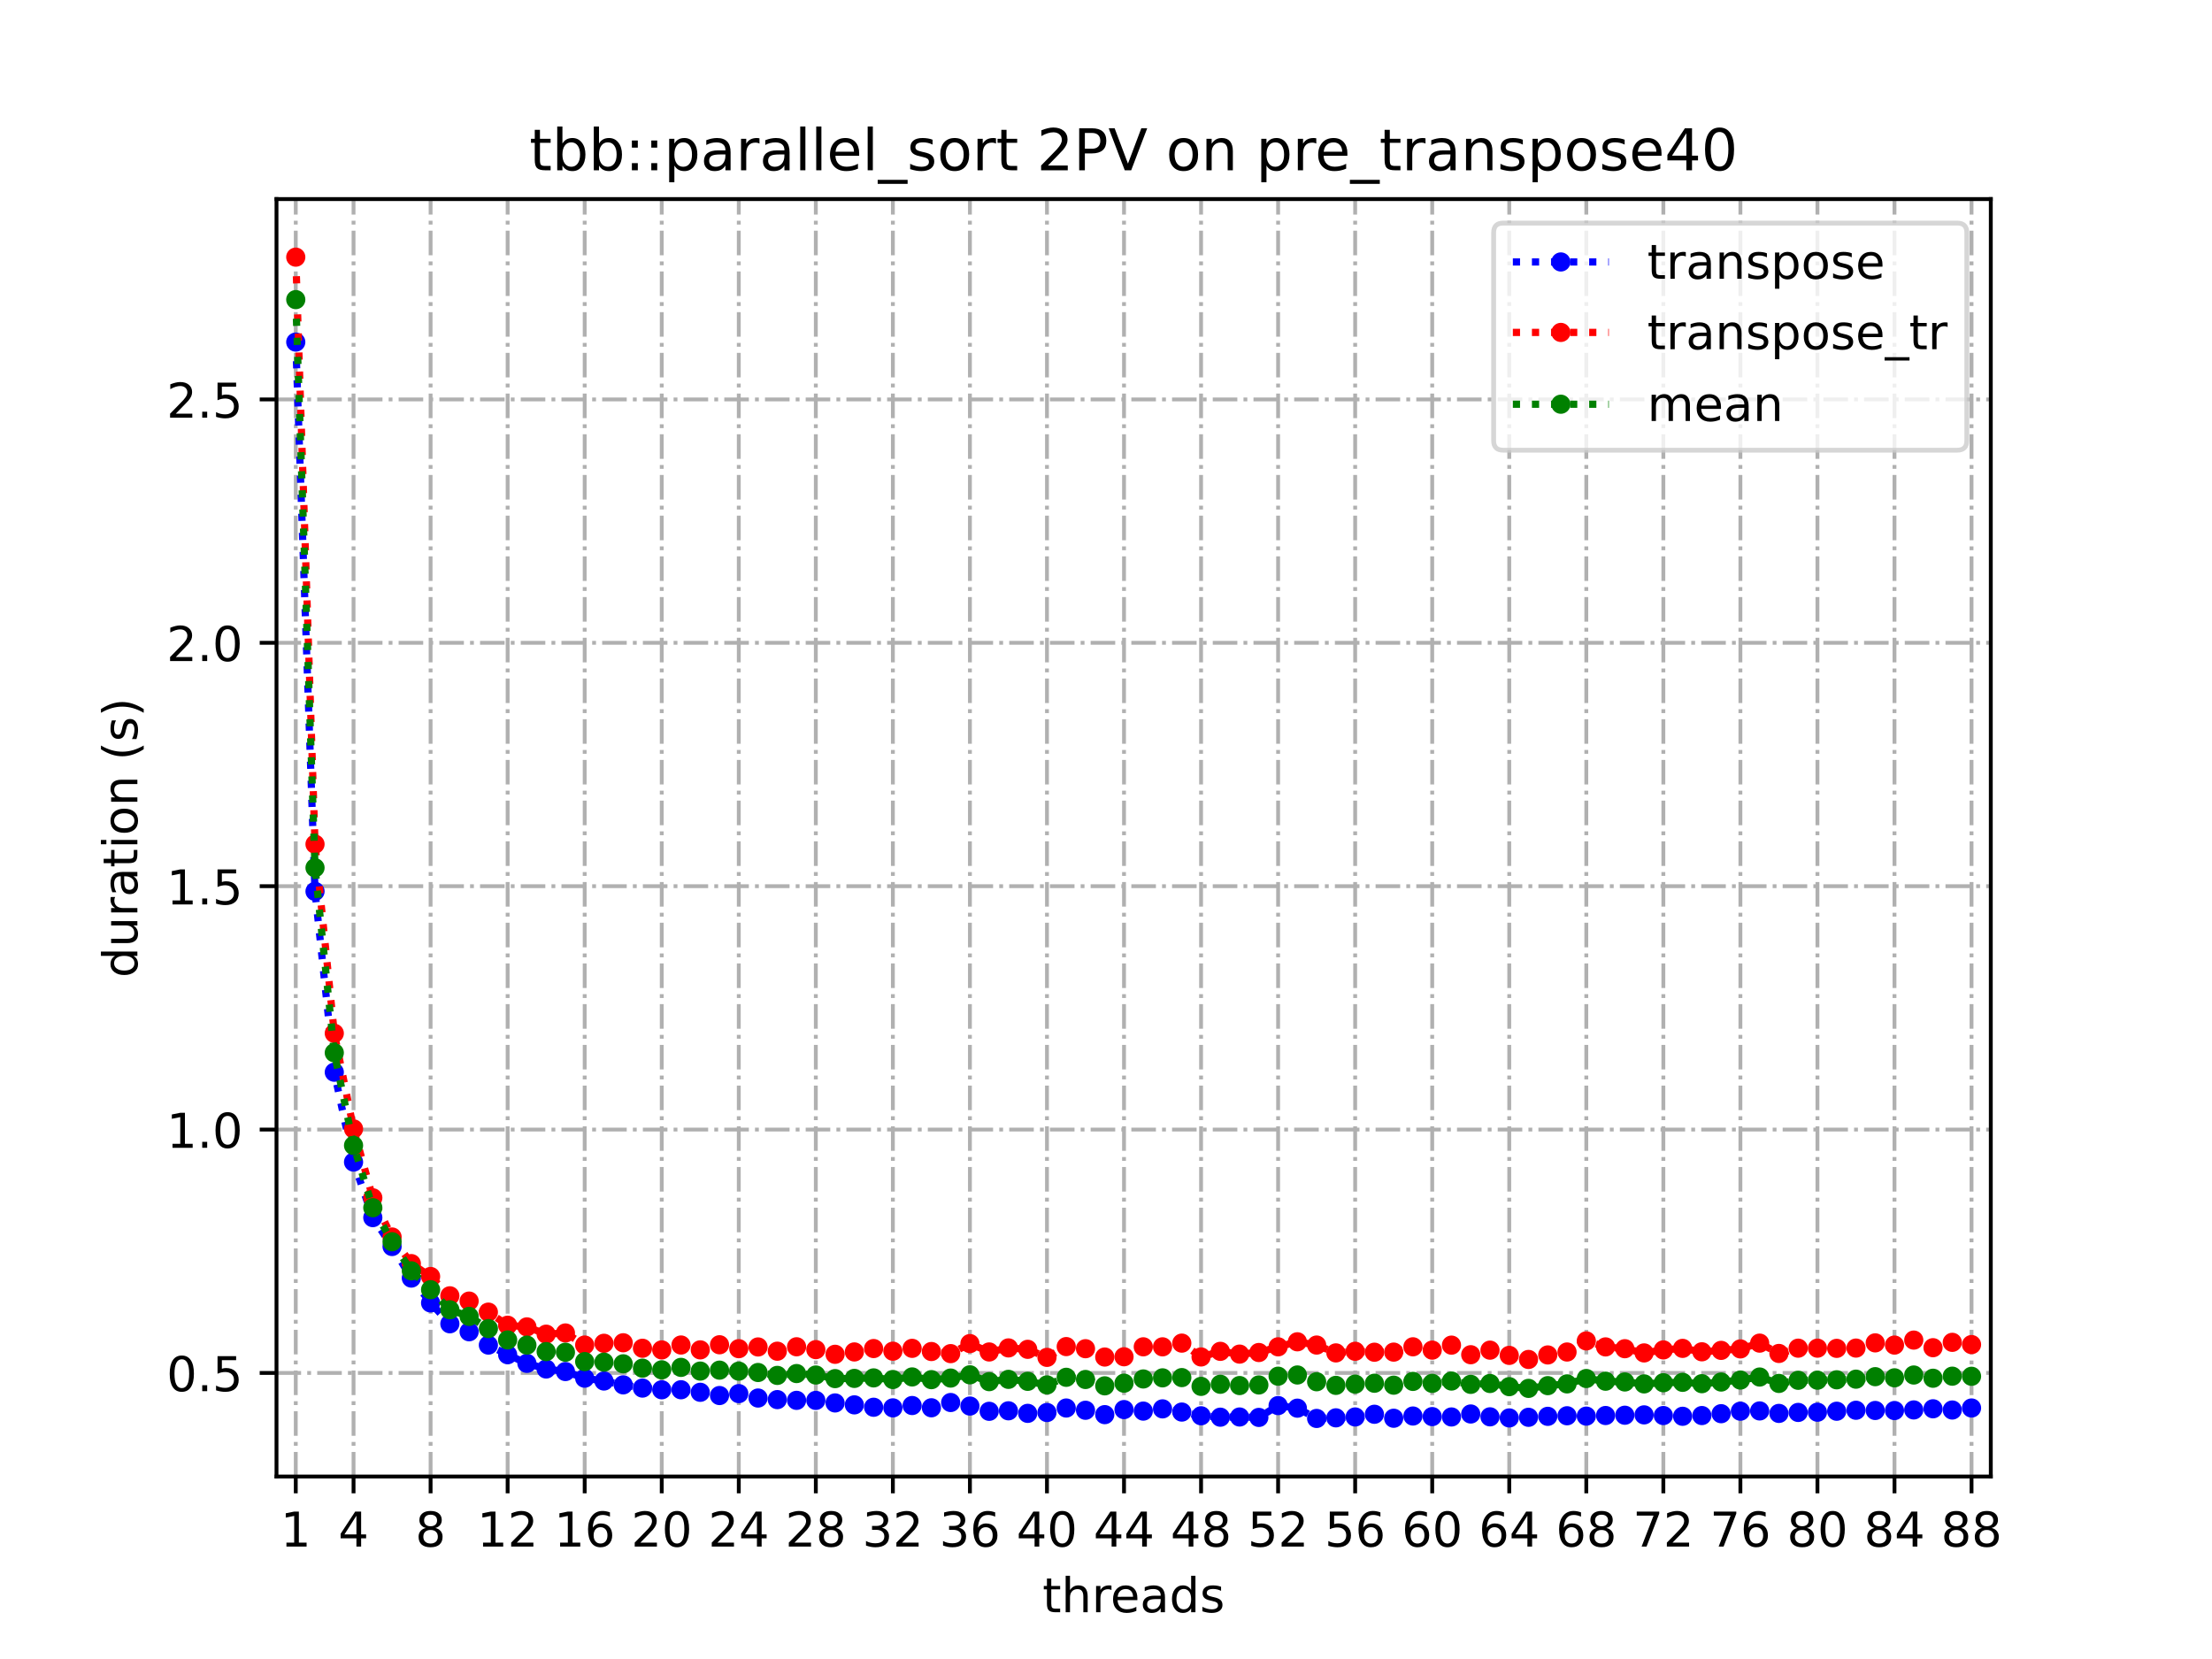 <?xml version="1.0" encoding="utf-8" standalone="no"?>
<!DOCTYPE svg PUBLIC "-//W3C//DTD SVG 1.1//EN"
  "http://www.w3.org/Graphics/SVG/1.1/DTD/svg11.dtd">
<!-- Created with matplotlib (https://matplotlib.org/) -->
<svg height="345.6pt" version="1.1" viewBox="0 0 460.8 345.6" width="460.8pt" xmlns="http://www.w3.org/2000/svg" xmlns:xlink="http://www.w3.org/1999/xlink">
 <defs>
  <style type="text/css">
*{stroke-linecap:butt;stroke-linejoin:round;}
  </style>
 </defs>
 <g id="figure_1">
  <g id="patch_1">
   <path d="M 0 345.6 
L 460.8 345.6 
L 460.8 0 
L 0 0 
z
" style="fill:#ffffff;"/>
  </g>
  <g id="axes_1">
   <g id="patch_2">
    <path d="M 57.6 307.584 
L 414.72 307.584 
L 414.72 41.472 
L 57.6 41.472 
z
" style="fill:#ffffff;"/>
   </g>
   <g id="matplotlib.axis_1">
    <g id="xtick_1">
     <g id="line2d_1">
      <path clip-path="url(#pb8e18a66d5)" d="M 61.613 307.584 
L 61.613 41.472 
" style="fill:none;stroke:#b0b0b0;stroke-dasharray:5.12,1.28,0.8,1.28;stroke-dashoffset:0;stroke-width:0.8;"/>
     </g>
     <g id="line2d_2">
      <defs>
       <path d="M 0 0 
L 0 3.5 
" id="m560ebaaa59" style="stroke:#000000;stroke-width:0.8;"/>
      </defs>
      <g>
       <use style="stroke:#000000;stroke-width:0.8;" x="61.613" xlink:href="#m560ebaaa59" y="307.584"/>
      </g>
     </g>
     <g id="text_1">
      <!-- 1 -->
      <defs>
       <path d="M 12.406 8.297 
L 28.516 8.297 
L 28.516 63.922 
L 10.984 60.406 
L 10.984 69.391 
L 28.422 72.906 
L 38.281 72.906 
L 38.281 8.297 
L 54.391 8.297 
L 54.391 0 
L 12.406 0 
z
" id="DejaVuSans-49"/>
      </defs>
      <g transform="translate(58.431 322.182)scale(0.1 -0.1)">
       <use xlink:href="#DejaVuSans-49"/>
      </g>
     </g>
    </g>
    <g id="xtick_2">
     <g id="line2d_3">
      <path clip-path="url(#pb8e18a66d5)" d="M 73.65 307.584 
L 73.65 41.472 
" style="fill:none;stroke:#b0b0b0;stroke-dasharray:5.12,1.28,0.8,1.28;stroke-dashoffset:0;stroke-width:0.8;"/>
     </g>
     <g id="line2d_4">
      <g>
       <use style="stroke:#000000;stroke-width:0.8;" x="73.65" xlink:href="#m560ebaaa59" y="307.584"/>
      </g>
     </g>
     <g id="text_2">
      <!-- 4 -->
      <defs>
       <path d="M 37.797 64.312 
L 12.891 25.391 
L 37.797 25.391 
z
M 35.203 72.906 
L 47.609 72.906 
L 47.609 25.391 
L 58.016 25.391 
L 58.016 17.188 
L 47.609 17.188 
L 47.609 0 
L 37.797 0 
L 37.797 17.188 
L 4.891 17.188 
L 4.891 26.703 
z
" id="DejaVuSans-52"/>
      </defs>
      <g transform="translate(70.469 322.182)scale(0.1 -0.1)">
       <use xlink:href="#DejaVuSans-52"/>
      </g>
     </g>
    </g>
    <g id="xtick_3">
     <g id="line2d_5">
      <path clip-path="url(#pb8e18a66d5)" d="M 89.701 307.584 
L 89.701 41.472 
" style="fill:none;stroke:#b0b0b0;stroke-dasharray:5.12,1.28,0.8,1.28;stroke-dashoffset:0;stroke-width:0.8;"/>
     </g>
     <g id="line2d_6">
      <g>
       <use style="stroke:#000000;stroke-width:0.8;" x="89.701" xlink:href="#m560ebaaa59" y="307.584"/>
      </g>
     </g>
     <g id="text_3">
      <!-- 8 -->
      <defs>
       <path d="M 31.781 34.625 
Q 24.75 34.625 20.719 30.859 
Q 16.703 27.094 16.703 20.516 
Q 16.703 13.922 20.719 10.156 
Q 24.75 6.391 31.781 6.391 
Q 38.812 6.391 42.859 10.172 
Q 46.922 13.969 46.922 20.516 
Q 46.922 27.094 42.891 30.859 
Q 38.875 34.625 31.781 34.625 
z
M 21.922 38.812 
Q 15.578 40.375 12.031 44.719 
Q 8.5 49.078 8.5 55.328 
Q 8.5 64.062 14.719 69.141 
Q 20.953 74.219 31.781 74.219 
Q 42.672 74.219 48.875 69.141 
Q 55.078 64.062 55.078 55.328 
Q 55.078 49.078 51.531 44.719 
Q 48 40.375 41.703 38.812 
Q 48.828 37.156 52.797 32.312 
Q 56.781 27.484 56.781 20.516 
Q 56.781 9.906 50.312 4.234 
Q 43.844 -1.422 31.781 -1.422 
Q 19.734 -1.422 13.25 4.234 
Q 6.781 9.906 6.781 20.516 
Q 6.781 27.484 10.781 32.312 
Q 14.797 37.156 21.922 38.812 
z
M 18.312 54.391 
Q 18.312 48.734 21.844 45.562 
Q 25.391 42.391 31.781 42.391 
Q 38.141 42.391 41.719 45.562 
Q 45.312 48.734 45.312 54.391 
Q 45.312 60.062 41.719 63.234 
Q 38.141 66.406 31.781 66.406 
Q 25.391 66.406 21.844 63.234 
Q 18.312 60.062 18.312 54.391 
z
" id="DejaVuSans-56"/>
      </defs>
      <g transform="translate(86.519 322.182)scale(0.1 -0.1)">
       <use xlink:href="#DejaVuSans-56"/>
      </g>
     </g>
    </g>
    <g id="xtick_4">
     <g id="line2d_7">
      <path clip-path="url(#pb8e18a66d5)" d="M 105.751 307.584 
L 105.751 41.472 
" style="fill:none;stroke:#b0b0b0;stroke-dasharray:5.12,1.28,0.8,1.28;stroke-dashoffset:0;stroke-width:0.8;"/>
     </g>
     <g id="line2d_8">
      <g>
       <use style="stroke:#000000;stroke-width:0.8;" x="105.751" xlink:href="#m560ebaaa59" y="307.584"/>
      </g>
     </g>
     <g id="text_4">
      <!-- 12 -->
      <defs>
       <path d="M 19.188 8.297 
L 53.609 8.297 
L 53.609 0 
L 7.328 0 
L 7.328 8.297 
Q 12.938 14.109 22.625 23.891 
Q 32.328 33.688 34.812 36.531 
Q 39.547 41.844 41.422 45.531 
Q 43.312 49.219 43.312 52.781 
Q 43.312 58.594 39.234 62.25 
Q 35.156 65.922 28.609 65.922 
Q 23.969 65.922 18.812 64.312 
Q 13.672 62.703 7.812 59.422 
L 7.812 69.391 
Q 13.766 71.781 18.938 73 
Q 24.125 74.219 28.422 74.219 
Q 39.75 74.219 46.484 68.547 
Q 53.219 62.891 53.219 53.422 
Q 53.219 48.922 51.531 44.891 
Q 49.859 40.875 45.406 35.406 
Q 44.188 33.984 37.641 27.219 
Q 31.109 20.453 19.188 8.297 
z
" id="DejaVuSans-50"/>
      </defs>
      <g transform="translate(99.389 322.182)scale(0.1 -0.1)">
       <use xlink:href="#DejaVuSans-49"/>
       <use x="63.623" xlink:href="#DejaVuSans-50"/>
      </g>
     </g>
    </g>
    <g id="xtick_5">
     <g id="line2d_9">
      <path clip-path="url(#pb8e18a66d5)" d="M 121.801 307.584 
L 121.801 41.472 
" style="fill:none;stroke:#b0b0b0;stroke-dasharray:5.12,1.28,0.8,1.28;stroke-dashoffset:0;stroke-width:0.8;"/>
     </g>
     <g id="line2d_10">
      <g>
       <use style="stroke:#000000;stroke-width:0.8;" x="121.801" xlink:href="#m560ebaaa59" y="307.584"/>
      </g>
     </g>
     <g id="text_5">
      <!-- 16 -->
      <defs>
       <path d="M 33.016 40.375 
Q 26.375 40.375 22.484 35.828 
Q 18.609 31.297 18.609 23.391 
Q 18.609 15.531 22.484 10.953 
Q 26.375 6.391 33.016 6.391 
Q 39.656 6.391 43.531 10.953 
Q 47.406 15.531 47.406 23.391 
Q 47.406 31.297 43.531 35.828 
Q 39.656 40.375 33.016 40.375 
z
M 52.594 71.297 
L 52.594 62.312 
Q 48.875 64.062 45.094 64.984 
Q 41.312 65.922 37.594 65.922 
Q 27.828 65.922 22.672 59.328 
Q 17.531 52.734 16.797 39.406 
Q 19.672 43.656 24.016 45.922 
Q 28.375 48.188 33.594 48.188 
Q 44.578 48.188 50.953 41.516 
Q 57.328 34.859 57.328 23.391 
Q 57.328 12.156 50.688 5.359 
Q 44.047 -1.422 33.016 -1.422 
Q 20.359 -1.422 13.672 8.266 
Q 6.984 17.969 6.984 36.375 
Q 6.984 53.656 15.188 63.938 
Q 23.391 74.219 37.203 74.219 
Q 40.922 74.219 44.703 73.484 
Q 48.484 72.75 52.594 71.297 
z
" id="DejaVuSans-54"/>
      </defs>
      <g transform="translate(115.439 322.182)scale(0.1 -0.1)">
       <use xlink:href="#DejaVuSans-49"/>
       <use x="63.623" xlink:href="#DejaVuSans-54"/>
      </g>
     </g>
    </g>
    <g id="xtick_6">
     <g id="line2d_11">
      <path clip-path="url(#pb8e18a66d5)" d="M 137.852 307.584 
L 137.852 41.472 
" style="fill:none;stroke:#b0b0b0;stroke-dasharray:5.12,1.28,0.8,1.28;stroke-dashoffset:0;stroke-width:0.8;"/>
     </g>
     <g id="line2d_12">
      <g>
       <use style="stroke:#000000;stroke-width:0.8;" x="137.852" xlink:href="#m560ebaaa59" y="307.584"/>
      </g>
     </g>
     <g id="text_6">
      <!-- 20 -->
      <defs>
       <path d="M 31.781 66.406 
Q 24.172 66.406 20.328 58.906 
Q 16.5 51.422 16.5 36.375 
Q 16.5 21.391 20.328 13.891 
Q 24.172 6.391 31.781 6.391 
Q 39.453 6.391 43.281 13.891 
Q 47.125 21.391 47.125 36.375 
Q 47.125 51.422 43.281 58.906 
Q 39.453 66.406 31.781 66.406 
z
M 31.781 74.219 
Q 44.047 74.219 50.516 64.516 
Q 56.984 54.828 56.984 36.375 
Q 56.984 17.969 50.516 8.266 
Q 44.047 -1.422 31.781 -1.422 
Q 19.531 -1.422 13.062 8.266 
Q 6.594 17.969 6.594 36.375 
Q 6.594 54.828 13.062 64.516 
Q 19.531 74.219 31.781 74.219 
z
" id="DejaVuSans-48"/>
      </defs>
      <g transform="translate(131.489 322.182)scale(0.1 -0.1)">
       <use xlink:href="#DejaVuSans-50"/>
       <use x="63.623" xlink:href="#DejaVuSans-48"/>
      </g>
     </g>
    </g>
    <g id="xtick_7">
     <g id="line2d_13">
      <path clip-path="url(#pb8e18a66d5)" d="M 153.902 307.584 
L 153.902 41.472 
" style="fill:none;stroke:#b0b0b0;stroke-dasharray:5.12,1.28,0.8,1.28;stroke-dashoffset:0;stroke-width:0.8;"/>
     </g>
     <g id="line2d_14">
      <g>
       <use style="stroke:#000000;stroke-width:0.8;" x="153.902" xlink:href="#m560ebaaa59" y="307.584"/>
      </g>
     </g>
     <g id="text_7">
      <!-- 24 -->
      <g transform="translate(147.54 322.182)scale(0.1 -0.1)">
       <use xlink:href="#DejaVuSans-50"/>
       <use x="63.623" xlink:href="#DejaVuSans-52"/>
      </g>
     </g>
    </g>
    <g id="xtick_8">
     <g id="line2d_15">
      <path clip-path="url(#pb8e18a66d5)" d="M 169.952 307.584 
L 169.952 41.472 
" style="fill:none;stroke:#b0b0b0;stroke-dasharray:5.12,1.28,0.8,1.28;stroke-dashoffset:0;stroke-width:0.8;"/>
     </g>
     <g id="line2d_16">
      <g>
       <use style="stroke:#000000;stroke-width:0.8;" x="169.952" xlink:href="#m560ebaaa59" y="307.584"/>
      </g>
     </g>
     <g id="text_8">
      <!-- 28 -->
      <g transform="translate(163.59 322.182)scale(0.1 -0.1)">
       <use xlink:href="#DejaVuSans-50"/>
       <use x="63.623" xlink:href="#DejaVuSans-56"/>
      </g>
     </g>
    </g>
    <g id="xtick_9">
     <g id="line2d_17">
      <path clip-path="url(#pb8e18a66d5)" d="M 186.003 307.584 
L 186.003 41.472 
" style="fill:none;stroke:#b0b0b0;stroke-dasharray:5.12,1.28,0.8,1.28;stroke-dashoffset:0;stroke-width:0.8;"/>
     </g>
     <g id="line2d_18">
      <g>
       <use style="stroke:#000000;stroke-width:0.8;" x="186.003" xlink:href="#m560ebaaa59" y="307.584"/>
      </g>
     </g>
     <g id="text_9">
      <!-- 32 -->
      <defs>
       <path d="M 40.578 39.312 
Q 47.656 37.797 51.625 33 
Q 55.609 28.219 55.609 21.188 
Q 55.609 10.406 48.188 4.484 
Q 40.766 -1.422 27.094 -1.422 
Q 22.516 -1.422 17.656 -0.516 
Q 12.797 0.391 7.625 2.203 
L 7.625 11.719 
Q 11.719 9.328 16.594 8.109 
Q 21.484 6.891 26.812 6.891 
Q 36.078 6.891 40.938 10.547 
Q 45.797 14.203 45.797 21.188 
Q 45.797 27.641 41.281 31.266 
Q 36.766 34.906 28.719 34.906 
L 20.219 34.906 
L 20.219 43.016 
L 29.109 43.016 
Q 36.375 43.016 40.234 45.922 
Q 44.094 48.828 44.094 54.297 
Q 44.094 59.906 40.109 62.906 
Q 36.141 65.922 28.719 65.922 
Q 24.656 65.922 20.016 65.031 
Q 15.375 64.156 9.812 62.312 
L 9.812 71.094 
Q 15.438 72.656 20.344 73.438 
Q 25.25 74.219 29.594 74.219 
Q 40.828 74.219 47.359 69.109 
Q 53.906 64.016 53.906 55.328 
Q 53.906 49.266 50.438 45.094 
Q 46.969 40.922 40.578 39.312 
z
" id="DejaVuSans-51"/>
      </defs>
      <g transform="translate(179.64 322.182)scale(0.1 -0.1)">
       <use xlink:href="#DejaVuSans-51"/>
       <use x="63.623" xlink:href="#DejaVuSans-50"/>
      </g>
     </g>
    </g>
    <g id="xtick_10">
     <g id="line2d_19">
      <path clip-path="url(#pb8e18a66d5)" d="M 202.053 307.584 
L 202.053 41.472 
" style="fill:none;stroke:#b0b0b0;stroke-dasharray:5.12,1.28,0.8,1.28;stroke-dashoffset:0;stroke-width:0.8;"/>
     </g>
     <g id="line2d_20">
      <g>
       <use style="stroke:#000000;stroke-width:0.8;" x="202.053" xlink:href="#m560ebaaa59" y="307.584"/>
      </g>
     </g>
     <g id="text_10">
      <!-- 36 -->
      <g transform="translate(195.691 322.182)scale(0.1 -0.1)">
       <use xlink:href="#DejaVuSans-51"/>
       <use x="63.623" xlink:href="#DejaVuSans-54"/>
      </g>
     </g>
    </g>
    <g id="xtick_11">
     <g id="line2d_21">
      <path clip-path="url(#pb8e18a66d5)" d="M 218.103 307.584 
L 218.103 41.472 
" style="fill:none;stroke:#b0b0b0;stroke-dasharray:5.12,1.28,0.8,1.28;stroke-dashoffset:0;stroke-width:0.8;"/>
     </g>
     <g id="line2d_22">
      <g>
       <use style="stroke:#000000;stroke-width:0.8;" x="218.103" xlink:href="#m560ebaaa59" y="307.584"/>
      </g>
     </g>
     <g id="text_11">
      <!-- 40 -->
      <g transform="translate(211.741 322.182)scale(0.1 -0.1)">
       <use xlink:href="#DejaVuSans-52"/>
       <use x="63.623" xlink:href="#DejaVuSans-48"/>
      </g>
     </g>
    </g>
    <g id="xtick_12">
     <g id="line2d_23">
      <path clip-path="url(#pb8e18a66d5)" d="M 234.154 307.584 
L 234.154 41.472 
" style="fill:none;stroke:#b0b0b0;stroke-dasharray:5.12,1.28,0.8,1.28;stroke-dashoffset:0;stroke-width:0.8;"/>
     </g>
     <g id="line2d_24">
      <g>
       <use style="stroke:#000000;stroke-width:0.8;" x="234.154" xlink:href="#m560ebaaa59" y="307.584"/>
      </g>
     </g>
     <g id="text_12">
      <!-- 44 -->
      <g transform="translate(227.791 322.182)scale(0.1 -0.1)">
       <use xlink:href="#DejaVuSans-52"/>
       <use x="63.623" xlink:href="#DejaVuSans-52"/>
      </g>
     </g>
    </g>
    <g id="xtick_13">
     <g id="line2d_25">
      <path clip-path="url(#pb8e18a66d5)" d="M 250.204 307.584 
L 250.204 41.472 
" style="fill:none;stroke:#b0b0b0;stroke-dasharray:5.12,1.28,0.8,1.28;stroke-dashoffset:0;stroke-width:0.8;"/>
     </g>
     <g id="line2d_26">
      <g>
       <use style="stroke:#000000;stroke-width:0.8;" x="250.204" xlink:href="#m560ebaaa59" y="307.584"/>
      </g>
     </g>
     <g id="text_13">
      <!-- 48 -->
      <g transform="translate(243.842 322.182)scale(0.1 -0.1)">
       <use xlink:href="#DejaVuSans-52"/>
       <use x="63.623" xlink:href="#DejaVuSans-56"/>
      </g>
     </g>
    </g>
    <g id="xtick_14">
     <g id="line2d_27">
      <path clip-path="url(#pb8e18a66d5)" d="M 266.254 307.584 
L 266.254 41.472 
" style="fill:none;stroke:#b0b0b0;stroke-dasharray:5.12,1.28,0.8,1.28;stroke-dashoffset:0;stroke-width:0.8;"/>
     </g>
     <g id="line2d_28">
      <g>
       <use style="stroke:#000000;stroke-width:0.8;" x="266.254" xlink:href="#m560ebaaa59" y="307.584"/>
      </g>
     </g>
     <g id="text_14">
      <!-- 52 -->
      <defs>
       <path d="M 10.797 72.906 
L 49.516 72.906 
L 49.516 64.594 
L 19.828 64.594 
L 19.828 46.734 
Q 21.969 47.469 24.109 47.828 
Q 26.266 48.188 28.422 48.188 
Q 40.625 48.188 47.75 41.5 
Q 54.891 34.812 54.891 23.391 
Q 54.891 11.625 47.562 5.094 
Q 40.234 -1.422 26.906 -1.422 
Q 22.312 -1.422 17.547 -0.641 
Q 12.797 0.141 7.719 1.703 
L 7.719 11.625 
Q 12.109 9.234 16.797 8.062 
Q 21.484 6.891 26.703 6.891 
Q 35.156 6.891 40.078 11.328 
Q 45.016 15.766 45.016 23.391 
Q 45.016 31 40.078 35.438 
Q 35.156 39.891 26.703 39.891 
Q 22.75 39.891 18.812 39.016 
Q 14.891 38.141 10.797 36.281 
z
" id="DejaVuSans-53"/>
      </defs>
      <g transform="translate(259.892 322.182)scale(0.1 -0.1)">
       <use xlink:href="#DejaVuSans-53"/>
       <use x="63.623" xlink:href="#DejaVuSans-50"/>
      </g>
     </g>
    </g>
    <g id="xtick_15">
     <g id="line2d_29">
      <path clip-path="url(#pb8e18a66d5)" d="M 282.305 307.584 
L 282.305 41.472 
" style="fill:none;stroke:#b0b0b0;stroke-dasharray:5.12,1.28,0.8,1.28;stroke-dashoffset:0;stroke-width:0.8;"/>
     </g>
     <g id="line2d_30">
      <g>
       <use style="stroke:#000000;stroke-width:0.8;" x="282.305" xlink:href="#m560ebaaa59" y="307.584"/>
      </g>
     </g>
     <g id="text_15">
      <!-- 56 -->
      <g transform="translate(275.942 322.182)scale(0.1 -0.1)">
       <use xlink:href="#DejaVuSans-53"/>
       <use x="63.623" xlink:href="#DejaVuSans-54"/>
      </g>
     </g>
    </g>
    <g id="xtick_16">
     <g id="line2d_31">
      <path clip-path="url(#pb8e18a66d5)" d="M 298.355 307.584 
L 298.355 41.472 
" style="fill:none;stroke:#b0b0b0;stroke-dasharray:5.12,1.28,0.8,1.28;stroke-dashoffset:0;stroke-width:0.8;"/>
     </g>
     <g id="line2d_32">
      <g>
       <use style="stroke:#000000;stroke-width:0.8;" x="298.355" xlink:href="#m560ebaaa59" y="307.584"/>
      </g>
     </g>
     <g id="text_16">
      <!-- 60 -->
      <g transform="translate(291.993 322.182)scale(0.1 -0.1)">
       <use xlink:href="#DejaVuSans-54"/>
       <use x="63.623" xlink:href="#DejaVuSans-48"/>
      </g>
     </g>
    </g>
    <g id="xtick_17">
     <g id="line2d_33">
      <path clip-path="url(#pb8e18a66d5)" d="M 314.405 307.584 
L 314.405 41.472 
" style="fill:none;stroke:#b0b0b0;stroke-dasharray:5.12,1.28,0.8,1.28;stroke-dashoffset:0;stroke-width:0.8;"/>
     </g>
     <g id="line2d_34">
      <g>
       <use style="stroke:#000000;stroke-width:0.8;" x="314.405" xlink:href="#m560ebaaa59" y="307.584"/>
      </g>
     </g>
     <g id="text_17">
      <!-- 64 -->
      <g transform="translate(308.043 322.182)scale(0.1 -0.1)">
       <use xlink:href="#DejaVuSans-54"/>
       <use x="63.623" xlink:href="#DejaVuSans-52"/>
      </g>
     </g>
    </g>
    <g id="xtick_18">
     <g id="line2d_35">
      <path clip-path="url(#pb8e18a66d5)" d="M 330.456 307.584 
L 330.456 41.472 
" style="fill:none;stroke:#b0b0b0;stroke-dasharray:5.12,1.28,0.8,1.28;stroke-dashoffset:0;stroke-width:0.8;"/>
     </g>
     <g id="line2d_36">
      <g>
       <use style="stroke:#000000;stroke-width:0.8;" x="330.456" xlink:href="#m560ebaaa59" y="307.584"/>
      </g>
     </g>
     <g id="text_18">
      <!-- 68 -->
      <g transform="translate(324.093 322.182)scale(0.1 -0.1)">
       <use xlink:href="#DejaVuSans-54"/>
       <use x="63.623" xlink:href="#DejaVuSans-56"/>
      </g>
     </g>
    </g>
    <g id="xtick_19">
     <g id="line2d_37">
      <path clip-path="url(#pb8e18a66d5)" d="M 346.506 307.584 
L 346.506 41.472 
" style="fill:none;stroke:#b0b0b0;stroke-dasharray:5.12,1.28,0.8,1.28;stroke-dashoffset:0;stroke-width:0.8;"/>
     </g>
     <g id="line2d_38">
      <g>
       <use style="stroke:#000000;stroke-width:0.8;" x="346.506" xlink:href="#m560ebaaa59" y="307.584"/>
      </g>
     </g>
     <g id="text_19">
      <!-- 72 -->
      <defs>
       <path d="M 8.203 72.906 
L 55.078 72.906 
L 55.078 68.703 
L 28.609 0 
L 18.312 0 
L 43.219 64.594 
L 8.203 64.594 
z
" id="DejaVuSans-55"/>
      </defs>
      <g transform="translate(340.144 322.182)scale(0.1 -0.1)">
       <use xlink:href="#DejaVuSans-55"/>
       <use x="63.623" xlink:href="#DejaVuSans-50"/>
      </g>
     </g>
    </g>
    <g id="xtick_20">
     <g id="line2d_39">
      <path clip-path="url(#pb8e18a66d5)" d="M 362.556 307.584 
L 362.556 41.472 
" style="fill:none;stroke:#b0b0b0;stroke-dasharray:5.12,1.28,0.8,1.28;stroke-dashoffset:0;stroke-width:0.8;"/>
     </g>
     <g id="line2d_40">
      <g>
       <use style="stroke:#000000;stroke-width:0.8;" x="362.556" xlink:href="#m560ebaaa59" y="307.584"/>
      </g>
     </g>
     <g id="text_20">
      <!-- 76 -->
      <g transform="translate(356.194 322.182)scale(0.1 -0.1)">
       <use xlink:href="#DejaVuSans-55"/>
       <use x="63.623" xlink:href="#DejaVuSans-54"/>
      </g>
     </g>
    </g>
    <g id="xtick_21">
     <g id="line2d_41">
      <path clip-path="url(#pb8e18a66d5)" d="M 378.607 307.584 
L 378.607 41.472 
" style="fill:none;stroke:#b0b0b0;stroke-dasharray:5.12,1.28,0.8,1.28;stroke-dashoffset:0;stroke-width:0.8;"/>
     </g>
     <g id="line2d_42">
      <g>
       <use style="stroke:#000000;stroke-width:0.8;" x="378.607" xlink:href="#m560ebaaa59" y="307.584"/>
      </g>
     </g>
     <g id="text_21">
      <!-- 80 -->
      <g transform="translate(372.244 322.182)scale(0.1 -0.1)">
       <use xlink:href="#DejaVuSans-56"/>
       <use x="63.623" xlink:href="#DejaVuSans-48"/>
      </g>
     </g>
    </g>
    <g id="xtick_22">
     <g id="line2d_43">
      <path clip-path="url(#pb8e18a66d5)" d="M 394.657 307.584 
L 394.657 41.472 
" style="fill:none;stroke:#b0b0b0;stroke-dasharray:5.12,1.28,0.8,1.28;stroke-dashoffset:0;stroke-width:0.8;"/>
     </g>
     <g id="line2d_44">
      <g>
       <use style="stroke:#000000;stroke-width:0.8;" x="394.657" xlink:href="#m560ebaaa59" y="307.584"/>
      </g>
     </g>
     <g id="text_22">
      <!-- 84 -->
      <g transform="translate(388.295 322.182)scale(0.1 -0.1)">
       <use xlink:href="#DejaVuSans-56"/>
       <use x="63.623" xlink:href="#DejaVuSans-52"/>
      </g>
     </g>
    </g>
    <g id="xtick_23">
     <g id="line2d_45">
      <path clip-path="url(#pb8e18a66d5)" d="M 410.707 307.584 
L 410.707 41.472 
" style="fill:none;stroke:#b0b0b0;stroke-dasharray:5.12,1.28,0.8,1.28;stroke-dashoffset:0;stroke-width:0.8;"/>
     </g>
     <g id="line2d_46">
      <g>
       <use style="stroke:#000000;stroke-width:0.8;" x="410.707" xlink:href="#m560ebaaa59" y="307.584"/>
      </g>
     </g>
     <g id="text_23">
      <!-- 88 -->
      <g transform="translate(404.345 322.182)scale(0.1 -0.1)">
       <use xlink:href="#DejaVuSans-56"/>
       <use x="63.623" xlink:href="#DejaVuSans-56"/>
      </g>
     </g>
    </g>
    <g id="text_24">
     <!-- threads -->
     <defs>
      <path d="M 18.312 70.219 
L 18.312 54.688 
L 36.812 54.688 
L 36.812 47.703 
L 18.312 47.703 
L 18.312 18.016 
Q 18.312 11.328 20.141 9.422 
Q 21.969 7.516 27.594 7.516 
L 36.812 7.516 
L 36.812 0 
L 27.594 0 
Q 17.188 0 13.234 3.875 
Q 9.281 7.766 9.281 18.016 
L 9.281 47.703 
L 2.688 47.703 
L 2.688 54.688 
L 9.281 54.688 
L 9.281 70.219 
z
" id="DejaVuSans-116"/>
      <path d="M 54.891 33.016 
L 54.891 0 
L 45.906 0 
L 45.906 32.719 
Q 45.906 40.484 42.875 44.328 
Q 39.844 48.188 33.797 48.188 
Q 26.516 48.188 22.312 43.547 
Q 18.109 38.922 18.109 30.906 
L 18.109 0 
L 9.078 0 
L 9.078 75.984 
L 18.109 75.984 
L 18.109 46.188 
Q 21.344 51.125 25.703 53.562 
Q 30.078 56 35.797 56 
Q 45.219 56 50.047 50.172 
Q 54.891 44.344 54.891 33.016 
z
" id="DejaVuSans-104"/>
      <path d="M 41.109 46.297 
Q 39.594 47.172 37.812 47.578 
Q 36.031 48 33.891 48 
Q 26.266 48 22.188 43.047 
Q 18.109 38.094 18.109 28.812 
L 18.109 0 
L 9.078 0 
L 9.078 54.688 
L 18.109 54.688 
L 18.109 46.188 
Q 20.953 51.172 25.484 53.578 
Q 30.031 56 36.531 56 
Q 37.453 56 38.578 55.875 
Q 39.703 55.766 41.062 55.516 
z
" id="DejaVuSans-114"/>
      <path d="M 56.203 29.594 
L 56.203 25.203 
L 14.891 25.203 
Q 15.484 15.922 20.484 11.062 
Q 25.484 6.203 34.422 6.203 
Q 39.594 6.203 44.453 7.469 
Q 49.312 8.734 54.109 11.281 
L 54.109 2.781 
Q 49.266 0.734 44.188 -0.344 
Q 39.109 -1.422 33.891 -1.422 
Q 20.797 -1.422 13.156 6.188 
Q 5.516 13.812 5.516 26.812 
Q 5.516 40.234 12.766 48.109 
Q 20.016 56 32.328 56 
Q 43.359 56 49.781 48.891 
Q 56.203 41.797 56.203 29.594 
z
M 47.219 32.234 
Q 47.125 39.594 43.094 43.984 
Q 39.062 48.391 32.422 48.391 
Q 24.906 48.391 20.391 44.141 
Q 15.875 39.891 15.188 32.172 
z
" id="DejaVuSans-101"/>
      <path d="M 34.281 27.484 
Q 23.391 27.484 19.188 25 
Q 14.984 22.516 14.984 16.5 
Q 14.984 11.719 18.141 8.906 
Q 21.297 6.109 26.703 6.109 
Q 34.188 6.109 38.703 11.406 
Q 43.219 16.703 43.219 25.484 
L 43.219 27.484 
z
M 52.203 31.203 
L 52.203 0 
L 43.219 0 
L 43.219 8.297 
Q 40.141 3.328 35.547 0.953 
Q 30.953 -1.422 24.312 -1.422 
Q 15.922 -1.422 10.953 3.297 
Q 6 8.016 6 15.922 
Q 6 25.141 12.172 29.828 
Q 18.359 34.516 30.609 34.516 
L 43.219 34.516 
L 43.219 35.406 
Q 43.219 41.609 39.141 45 
Q 35.062 48.391 27.688 48.391 
Q 23 48.391 18.547 47.266 
Q 14.109 46.141 10.016 43.891 
L 10.016 52.203 
Q 14.938 54.109 19.578 55.047 
Q 24.219 56 28.609 56 
Q 40.484 56 46.344 49.844 
Q 52.203 43.703 52.203 31.203 
z
" id="DejaVuSans-97"/>
      <path d="M 45.406 46.391 
L 45.406 75.984 
L 54.391 75.984 
L 54.391 0 
L 45.406 0 
L 45.406 8.203 
Q 42.578 3.328 38.25 0.953 
Q 33.938 -1.422 27.875 -1.422 
Q 17.969 -1.422 11.734 6.484 
Q 5.516 14.406 5.516 27.297 
Q 5.516 40.188 11.734 48.094 
Q 17.969 56 27.875 56 
Q 33.938 56 38.25 53.625 
Q 42.578 51.266 45.406 46.391 
z
M 14.797 27.297 
Q 14.797 17.391 18.875 11.75 
Q 22.953 6.109 30.078 6.109 
Q 37.203 6.109 41.297 11.75 
Q 45.406 17.391 45.406 27.297 
Q 45.406 37.203 41.297 42.844 
Q 37.203 48.484 30.078 48.484 
Q 22.953 48.484 18.875 42.844 
Q 14.797 37.203 14.797 27.297 
z
" id="DejaVuSans-100"/>
      <path d="M 44.281 53.078 
L 44.281 44.578 
Q 40.484 46.531 36.375 47.5 
Q 32.281 48.484 27.875 48.484 
Q 21.188 48.484 17.844 46.438 
Q 14.5 44.391 14.5 40.281 
Q 14.5 37.156 16.891 35.375 
Q 19.281 33.594 26.516 31.984 
L 29.594 31.297 
Q 39.156 29.25 43.188 25.516 
Q 47.219 21.781 47.219 15.094 
Q 47.219 7.469 41.188 3.016 
Q 35.156 -1.422 24.609 -1.422 
Q 20.219 -1.422 15.453 -0.562 
Q 10.688 0.297 5.422 2 
L 5.422 11.281 
Q 10.406 8.688 15.234 7.391 
Q 20.062 6.109 24.812 6.109 
Q 31.156 6.109 34.562 8.281 
Q 37.984 10.453 37.984 14.406 
Q 37.984 18.062 35.516 20.016 
Q 33.062 21.969 24.703 23.781 
L 21.578 24.516 
Q 13.234 26.266 9.516 29.906 
Q 5.812 33.547 5.812 39.891 
Q 5.812 47.609 11.281 51.797 
Q 16.75 56 26.812 56 
Q 31.781 56 36.172 55.266 
Q 40.578 54.547 44.281 53.078 
z
" id="DejaVuSans-115"/>
     </defs>
     <g transform="translate(217.169 335.861)scale(0.1 -0.1)">
      <use xlink:href="#DejaVuSans-116"/>
      <use x="39.209" xlink:href="#DejaVuSans-104"/>
      <use x="102.588" xlink:href="#DejaVuSans-114"/>
      <use x="141.451" xlink:href="#DejaVuSans-101"/>
      <use x="202.975" xlink:href="#DejaVuSans-97"/>
      <use x="264.254" xlink:href="#DejaVuSans-100"/>
      <use x="327.73" xlink:href="#DejaVuSans-115"/>
     </g>
    </g>
   </g>
   <g id="matplotlib.axis_2">
    <g id="ytick_1">
     <g id="line2d_47">
      <path clip-path="url(#pb8e18a66d5)" d="M 57.6 286.006 
L 414.72 286.006 
" style="fill:none;stroke:#b0b0b0;stroke-dasharray:5.12,1.28,0.8,1.28;stroke-dashoffset:0;stroke-width:0.8;"/>
     </g>
     <g id="line2d_48">
      <defs>
       <path d="M 0 0 
L -3.5 0 
" id="m7035fe6160" style="stroke:#000000;stroke-width:0.8;"/>
      </defs>
      <g>
       <use style="stroke:#000000;stroke-width:0.8;" x="57.6" xlink:href="#m7035fe6160" y="286.006"/>
      </g>
     </g>
     <g id="text_25">
      <!-- 0.5 -->
      <defs>
       <path d="M 10.688 12.406 
L 21 12.406 
L 21 0 
L 10.688 0 
z
" id="DejaVuSans-46"/>
      </defs>
      <g transform="translate(34.697 289.805)scale(0.1 -0.1)">
       <use xlink:href="#DejaVuSans-48"/>
       <use x="63.623" xlink:href="#DejaVuSans-46"/>
       <use x="95.41" xlink:href="#DejaVuSans-53"/>
      </g>
     </g>
    </g>
    <g id="ytick_2">
     <g id="line2d_49">
      <path clip-path="url(#pb8e18a66d5)" d="M 57.6 235.307 
L 414.72 235.307 
" style="fill:none;stroke:#b0b0b0;stroke-dasharray:5.12,1.28,0.8,1.28;stroke-dashoffset:0;stroke-width:0.8;"/>
     </g>
     <g id="line2d_50">
      <g>
       <use style="stroke:#000000;stroke-width:0.8;" x="57.6" xlink:href="#m7035fe6160" y="235.307"/>
      </g>
     </g>
     <g id="text_26">
      <!-- 1.0 -->
      <g transform="translate(34.697 239.106)scale(0.1 -0.1)">
       <use xlink:href="#DejaVuSans-49"/>
       <use x="63.623" xlink:href="#DejaVuSans-46"/>
       <use x="95.41" xlink:href="#DejaVuSans-48"/>
      </g>
     </g>
    </g>
    <g id="ytick_3">
     <g id="line2d_51">
      <path clip-path="url(#pb8e18a66d5)" d="M 57.6 184.607 
L 414.72 184.607 
" style="fill:none;stroke:#b0b0b0;stroke-dasharray:5.12,1.28,0.8,1.28;stroke-dashoffset:0;stroke-width:0.8;"/>
     </g>
     <g id="line2d_52">
      <g>
       <use style="stroke:#000000;stroke-width:0.8;" x="57.6" xlink:href="#m7035fe6160" y="184.607"/>
      </g>
     </g>
     <g id="text_27">
      <!-- 1.5 -->
      <g transform="translate(34.697 188.407)scale(0.1 -0.1)">
       <use xlink:href="#DejaVuSans-49"/>
       <use x="63.623" xlink:href="#DejaVuSans-46"/>
       <use x="95.41" xlink:href="#DejaVuSans-53"/>
      </g>
     </g>
    </g>
    <g id="ytick_4">
     <g id="line2d_53">
      <path clip-path="url(#pb8e18a66d5)" d="M 57.6 133.908 
L 414.72 133.908 
" style="fill:none;stroke:#b0b0b0;stroke-dasharray:5.12,1.28,0.8,1.28;stroke-dashoffset:0;stroke-width:0.8;"/>
     </g>
     <g id="line2d_54">
      <g>
       <use style="stroke:#000000;stroke-width:0.8;" x="57.6" xlink:href="#m7035fe6160" y="133.908"/>
      </g>
     </g>
     <g id="text_28">
      <!-- 2.0 -->
      <g transform="translate(34.697 137.707)scale(0.1 -0.1)">
       <use xlink:href="#DejaVuSans-50"/>
       <use x="63.623" xlink:href="#DejaVuSans-46"/>
       <use x="95.41" xlink:href="#DejaVuSans-48"/>
      </g>
     </g>
    </g>
    <g id="ytick_5">
     <g id="line2d_55">
      <path clip-path="url(#pb8e18a66d5)" d="M 57.6 83.209 
L 414.72 83.209 
" style="fill:none;stroke:#b0b0b0;stroke-dasharray:5.12,1.28,0.8,1.28;stroke-dashoffset:0;stroke-width:0.8;"/>
     </g>
     <g id="line2d_56">
      <g>
       <use style="stroke:#000000;stroke-width:0.8;" x="57.6" xlink:href="#m7035fe6160" y="83.209"/>
      </g>
     </g>
     <g id="text_29">
      <!-- 2.5 -->
      <g transform="translate(34.697 87.008)scale(0.1 -0.1)">
       <use xlink:href="#DejaVuSans-50"/>
       <use x="63.623" xlink:href="#DejaVuSans-46"/>
       <use x="95.41" xlink:href="#DejaVuSans-53"/>
      </g>
     </g>
    </g>
    <g id="text_30">
     <!-- duration (s) -->
     <defs>
      <path d="M 8.5 21.578 
L 8.5 54.688 
L 17.484 54.688 
L 17.484 21.922 
Q 17.484 14.156 20.5 10.266 
Q 23.531 6.391 29.594 6.391 
Q 36.859 6.391 41.078 11.031 
Q 45.312 15.672 45.312 23.688 
L 45.312 54.688 
L 54.297 54.688 
L 54.297 0 
L 45.312 0 
L 45.312 8.406 
Q 42.047 3.422 37.719 1 
Q 33.406 -1.422 27.688 -1.422 
Q 18.266 -1.422 13.375 4.438 
Q 8.5 10.297 8.5 21.578 
z
M 31.109 56 
z
" id="DejaVuSans-117"/>
      <path d="M 9.422 54.688 
L 18.406 54.688 
L 18.406 0 
L 9.422 0 
z
M 9.422 75.984 
L 18.406 75.984 
L 18.406 64.594 
L 9.422 64.594 
z
" id="DejaVuSans-105"/>
      <path d="M 30.609 48.391 
Q 23.391 48.391 19.188 42.75 
Q 14.984 37.109 14.984 27.297 
Q 14.984 17.484 19.156 11.844 
Q 23.344 6.203 30.609 6.203 
Q 37.797 6.203 41.984 11.859 
Q 46.188 17.531 46.188 27.297 
Q 46.188 37.016 41.984 42.703 
Q 37.797 48.391 30.609 48.391 
z
M 30.609 56 
Q 42.328 56 49.016 48.375 
Q 55.719 40.766 55.719 27.297 
Q 55.719 13.875 49.016 6.219 
Q 42.328 -1.422 30.609 -1.422 
Q 18.844 -1.422 12.172 6.219 
Q 5.516 13.875 5.516 27.297 
Q 5.516 40.766 12.172 48.375 
Q 18.844 56 30.609 56 
z
" id="DejaVuSans-111"/>
      <path d="M 54.891 33.016 
L 54.891 0 
L 45.906 0 
L 45.906 32.719 
Q 45.906 40.484 42.875 44.328 
Q 39.844 48.188 33.797 48.188 
Q 26.516 48.188 22.312 43.547 
Q 18.109 38.922 18.109 30.906 
L 18.109 0 
L 9.078 0 
L 9.078 54.688 
L 18.109 54.688 
L 18.109 46.188 
Q 21.344 51.125 25.703 53.562 
Q 30.078 56 35.797 56 
Q 45.219 56 50.047 50.172 
Q 54.891 44.344 54.891 33.016 
z
" id="DejaVuSans-110"/>
      <path id="DejaVuSans-32"/>
      <path d="M 31 75.875 
Q 24.469 64.656 21.281 53.656 
Q 18.109 42.672 18.109 31.391 
Q 18.109 20.125 21.312 9.062 
Q 24.516 -2 31 -13.188 
L 23.188 -13.188 
Q 15.875 -1.703 12.234 9.375 
Q 8.594 20.453 8.594 31.391 
Q 8.594 42.281 12.203 53.312 
Q 15.828 64.359 23.188 75.875 
z
" id="DejaVuSans-40"/>
      <path d="M 8.016 75.875 
L 15.828 75.875 
Q 23.141 64.359 26.781 53.312 
Q 30.422 42.281 30.422 31.391 
Q 30.422 20.453 26.781 9.375 
Q 23.141 -1.703 15.828 -13.188 
L 8.016 -13.188 
Q 14.5 -2 17.703 9.062 
Q 20.906 20.125 20.906 31.391 
Q 20.906 42.672 17.703 53.656 
Q 14.5 64.656 8.016 75.875 
z
" id="DejaVuSans-41"/>
     </defs>
     <g transform="translate(28.617 203.663)rotate(-90)scale(0.1 -0.1)">
      <use xlink:href="#DejaVuSans-100"/>
      <use x="63.477" xlink:href="#DejaVuSans-117"/>
      <use x="126.855" xlink:href="#DejaVuSans-114"/>
      <use x="167.969" xlink:href="#DejaVuSans-97"/>
      <use x="229.248" xlink:href="#DejaVuSans-116"/>
      <use x="268.457" xlink:href="#DejaVuSans-105"/>
      <use x="296.24" xlink:href="#DejaVuSans-111"/>
      <use x="357.422" xlink:href="#DejaVuSans-110"/>
      <use x="420.801" xlink:href="#DejaVuSans-32"/>
      <use x="452.588" xlink:href="#DejaVuSans-40"/>
      <use x="491.602" xlink:href="#DejaVuSans-115"/>
      <use x="543.701" xlink:href="#DejaVuSans-41"/>
     </g>
    </g>
   </g>
   <g id="line2d_57">
    <path clip-path="url(#pb8e18a66d5)" d="M 61.613 71.262 
L 65.625 185.688 
L 69.638 223.361 
L 73.65 242.081 
L 77.663 253.654 
L 81.676 259.67 
L 85.688 266.245 
L 89.701 271.427 
L 93.713 275.768 
L 97.726 277.429 
L 101.738 280.204 
L 105.751 282.208 
L 109.764 284.012 
L 113.776 285.186 
L 117.789 285.717 
L 121.801 287.098 
L 125.814 287.69 
L 129.827 288.49 
L 133.839 289.164 
L 137.852 289.519 
L 141.864 289.511 
L 145.877 290.041 
L 149.889 290.715 
L 153.902 290.316 
L 157.915 291.236 
L 161.927 291.563 
L 165.94 291.718 
L 169.952 291.729 
L 173.965 292.258 
L 177.978 292.659 
L 181.99 293.157 
L 186.003 293.285 
L 190.015 292.796 
L 194.028 293.268 
L 198.04 292.168 
L 202.053 292.905 
L 206.066 294.001 
L 210.078 293.896 
L 214.091 294.428 
L 218.103 294.252 
L 222.116 293.315 
L 226.129 293.784 
L 230.141 294.694 
L 234.154 293.642 
L 238.166 293.959 
L 242.179 293.494 
L 246.191 294.159 
L 250.204 294.934 
L 254.217 295.226 
L 258.229 295.187 
L 262.242 295.275 
L 266.254 292.807 
L 270.267 293.347 
L 274.28 295.488 
L 278.292 295.363 
L 282.305 295.18 
L 286.317 294.617 
L 290.33 295.447 
L 294.342 294.983 
L 298.355 295.104 
L 302.368 295.181 
L 306.38 294.56 
L 310.393 295.154 
L 314.405 295.38 
L 318.418 295.251 
L 322.431 295.049 
L 326.443 294.929 
L 330.456 295.005 
L 334.468 294.877 
L 338.481 294.817 
L 342.493 294.744 
L 346.506 294.883 
L 350.519 295.038 
L 354.531 294.885 
L 358.544 294.498 
L 362.556 293.978 
L 366.569 293.923 
L 370.582 294.439 
L 374.594 294.234 
L 378.607 294.19 
L 382.619 293.986 
L 386.632 293.783 
L 390.644 293.826 
L 394.657 293.846 
L 398.67 293.715 
L 402.682 293.476 
L 406.695 293.731 
L 410.707 293.312 
" style="fill:none;stroke:#0000ff;stroke-dasharray:1.5,2.475;stroke-dashoffset:0;stroke-width:1.5;"/>
    <defs>
     <path d="M 0 1.5 
C 0.398 1.5 0.779 1.342 1.061 1.061 
C 1.342 0.779 1.5 0.398 1.5 0 
C 1.5 -0.398 1.342 -0.779 1.061 -1.061 
C 0.779 -1.342 0.398 -1.5 0 -1.5 
C -0.398 -1.5 -0.779 -1.342 -1.061 -1.061 
C -1.342 -0.779 -1.5 -0.398 -1.5 0 
C -1.5 0.398 -1.342 0.779 -1.061 1.061 
C -0.779 1.342 -0.398 1.5 0 1.5 
z
" id="mcef3f6b52f" style="stroke:#0000ff;"/>
    </defs>
    <g clip-path="url(#pb8e18a66d5)">
     <use style="fill:#0000ff;stroke:#0000ff;" x="61.613" xlink:href="#mcef3f6b52f" y="71.262"/>
     <use style="fill:#0000ff;stroke:#0000ff;" x="65.625" xlink:href="#mcef3f6b52f" y="185.688"/>
     <use style="fill:#0000ff;stroke:#0000ff;" x="69.638" xlink:href="#mcef3f6b52f" y="223.361"/>
     <use style="fill:#0000ff;stroke:#0000ff;" x="73.65" xlink:href="#mcef3f6b52f" y="242.081"/>
     <use style="fill:#0000ff;stroke:#0000ff;" x="77.663" xlink:href="#mcef3f6b52f" y="253.654"/>
     <use style="fill:#0000ff;stroke:#0000ff;" x="81.676" xlink:href="#mcef3f6b52f" y="259.67"/>
     <use style="fill:#0000ff;stroke:#0000ff;" x="85.688" xlink:href="#mcef3f6b52f" y="266.245"/>
     <use style="fill:#0000ff;stroke:#0000ff;" x="89.701" xlink:href="#mcef3f6b52f" y="271.427"/>
     <use style="fill:#0000ff;stroke:#0000ff;" x="93.713" xlink:href="#mcef3f6b52f" y="275.768"/>
     <use style="fill:#0000ff;stroke:#0000ff;" x="97.726" xlink:href="#mcef3f6b52f" y="277.429"/>
     <use style="fill:#0000ff;stroke:#0000ff;" x="101.738" xlink:href="#mcef3f6b52f" y="280.204"/>
     <use style="fill:#0000ff;stroke:#0000ff;" x="105.751" xlink:href="#mcef3f6b52f" y="282.208"/>
     <use style="fill:#0000ff;stroke:#0000ff;" x="109.764" xlink:href="#mcef3f6b52f" y="284.012"/>
     <use style="fill:#0000ff;stroke:#0000ff;" x="113.776" xlink:href="#mcef3f6b52f" y="285.186"/>
     <use style="fill:#0000ff;stroke:#0000ff;" x="117.789" xlink:href="#mcef3f6b52f" y="285.717"/>
     <use style="fill:#0000ff;stroke:#0000ff;" x="121.801" xlink:href="#mcef3f6b52f" y="287.098"/>
     <use style="fill:#0000ff;stroke:#0000ff;" x="125.814" xlink:href="#mcef3f6b52f" y="287.69"/>
     <use style="fill:#0000ff;stroke:#0000ff;" x="129.827" xlink:href="#mcef3f6b52f" y="288.49"/>
     <use style="fill:#0000ff;stroke:#0000ff;" x="133.839" xlink:href="#mcef3f6b52f" y="289.164"/>
     <use style="fill:#0000ff;stroke:#0000ff;" x="137.852" xlink:href="#mcef3f6b52f" y="289.519"/>
     <use style="fill:#0000ff;stroke:#0000ff;" x="141.864" xlink:href="#mcef3f6b52f" y="289.511"/>
     <use style="fill:#0000ff;stroke:#0000ff;" x="145.877" xlink:href="#mcef3f6b52f" y="290.041"/>
     <use style="fill:#0000ff;stroke:#0000ff;" x="149.889" xlink:href="#mcef3f6b52f" y="290.715"/>
     <use style="fill:#0000ff;stroke:#0000ff;" x="153.902" xlink:href="#mcef3f6b52f" y="290.316"/>
     <use style="fill:#0000ff;stroke:#0000ff;" x="157.915" xlink:href="#mcef3f6b52f" y="291.236"/>
     <use style="fill:#0000ff;stroke:#0000ff;" x="161.927" xlink:href="#mcef3f6b52f" y="291.563"/>
     <use style="fill:#0000ff;stroke:#0000ff;" x="165.94" xlink:href="#mcef3f6b52f" y="291.718"/>
     <use style="fill:#0000ff;stroke:#0000ff;" x="169.952" xlink:href="#mcef3f6b52f" y="291.729"/>
     <use style="fill:#0000ff;stroke:#0000ff;" x="173.965" xlink:href="#mcef3f6b52f" y="292.258"/>
     <use style="fill:#0000ff;stroke:#0000ff;" x="177.978" xlink:href="#mcef3f6b52f" y="292.659"/>
     <use style="fill:#0000ff;stroke:#0000ff;" x="181.99" xlink:href="#mcef3f6b52f" y="293.157"/>
     <use style="fill:#0000ff;stroke:#0000ff;" x="186.003" xlink:href="#mcef3f6b52f" y="293.285"/>
     <use style="fill:#0000ff;stroke:#0000ff;" x="190.015" xlink:href="#mcef3f6b52f" y="292.796"/>
     <use style="fill:#0000ff;stroke:#0000ff;" x="194.028" xlink:href="#mcef3f6b52f" y="293.268"/>
     <use style="fill:#0000ff;stroke:#0000ff;" x="198.04" xlink:href="#mcef3f6b52f" y="292.168"/>
     <use style="fill:#0000ff;stroke:#0000ff;" x="202.053" xlink:href="#mcef3f6b52f" y="292.905"/>
     <use style="fill:#0000ff;stroke:#0000ff;" x="206.066" xlink:href="#mcef3f6b52f" y="294.001"/>
     <use style="fill:#0000ff;stroke:#0000ff;" x="210.078" xlink:href="#mcef3f6b52f" y="293.896"/>
     <use style="fill:#0000ff;stroke:#0000ff;" x="214.091" xlink:href="#mcef3f6b52f" y="294.428"/>
     <use style="fill:#0000ff;stroke:#0000ff;" x="218.103" xlink:href="#mcef3f6b52f" y="294.252"/>
     <use style="fill:#0000ff;stroke:#0000ff;" x="222.116" xlink:href="#mcef3f6b52f" y="293.315"/>
     <use style="fill:#0000ff;stroke:#0000ff;" x="226.129" xlink:href="#mcef3f6b52f" y="293.784"/>
     <use style="fill:#0000ff;stroke:#0000ff;" x="230.141" xlink:href="#mcef3f6b52f" y="294.694"/>
     <use style="fill:#0000ff;stroke:#0000ff;" x="234.154" xlink:href="#mcef3f6b52f" y="293.642"/>
     <use style="fill:#0000ff;stroke:#0000ff;" x="238.166" xlink:href="#mcef3f6b52f" y="293.959"/>
     <use style="fill:#0000ff;stroke:#0000ff;" x="242.179" xlink:href="#mcef3f6b52f" y="293.494"/>
     <use style="fill:#0000ff;stroke:#0000ff;" x="246.191" xlink:href="#mcef3f6b52f" y="294.159"/>
     <use style="fill:#0000ff;stroke:#0000ff;" x="250.204" xlink:href="#mcef3f6b52f" y="294.934"/>
     <use style="fill:#0000ff;stroke:#0000ff;" x="254.217" xlink:href="#mcef3f6b52f" y="295.226"/>
     <use style="fill:#0000ff;stroke:#0000ff;" x="258.229" xlink:href="#mcef3f6b52f" y="295.187"/>
     <use style="fill:#0000ff;stroke:#0000ff;" x="262.242" xlink:href="#mcef3f6b52f" y="295.275"/>
     <use style="fill:#0000ff;stroke:#0000ff;" x="266.254" xlink:href="#mcef3f6b52f" y="292.807"/>
     <use style="fill:#0000ff;stroke:#0000ff;" x="270.267" xlink:href="#mcef3f6b52f" y="293.347"/>
     <use style="fill:#0000ff;stroke:#0000ff;" x="274.28" xlink:href="#mcef3f6b52f" y="295.488"/>
     <use style="fill:#0000ff;stroke:#0000ff;" x="278.292" xlink:href="#mcef3f6b52f" y="295.363"/>
     <use style="fill:#0000ff;stroke:#0000ff;" x="282.305" xlink:href="#mcef3f6b52f" y="295.18"/>
     <use style="fill:#0000ff;stroke:#0000ff;" x="286.317" xlink:href="#mcef3f6b52f" y="294.617"/>
     <use style="fill:#0000ff;stroke:#0000ff;" x="290.33" xlink:href="#mcef3f6b52f" y="295.447"/>
     <use style="fill:#0000ff;stroke:#0000ff;" x="294.342" xlink:href="#mcef3f6b52f" y="294.983"/>
     <use style="fill:#0000ff;stroke:#0000ff;" x="298.355" xlink:href="#mcef3f6b52f" y="295.104"/>
     <use style="fill:#0000ff;stroke:#0000ff;" x="302.368" xlink:href="#mcef3f6b52f" y="295.181"/>
     <use style="fill:#0000ff;stroke:#0000ff;" x="306.38" xlink:href="#mcef3f6b52f" y="294.56"/>
     <use style="fill:#0000ff;stroke:#0000ff;" x="310.393" xlink:href="#mcef3f6b52f" y="295.154"/>
     <use style="fill:#0000ff;stroke:#0000ff;" x="314.405" xlink:href="#mcef3f6b52f" y="295.38"/>
     <use style="fill:#0000ff;stroke:#0000ff;" x="318.418" xlink:href="#mcef3f6b52f" y="295.251"/>
     <use style="fill:#0000ff;stroke:#0000ff;" x="322.431" xlink:href="#mcef3f6b52f" y="295.049"/>
     <use style="fill:#0000ff;stroke:#0000ff;" x="326.443" xlink:href="#mcef3f6b52f" y="294.929"/>
     <use style="fill:#0000ff;stroke:#0000ff;" x="330.456" xlink:href="#mcef3f6b52f" y="295.005"/>
     <use style="fill:#0000ff;stroke:#0000ff;" x="334.468" xlink:href="#mcef3f6b52f" y="294.877"/>
     <use style="fill:#0000ff;stroke:#0000ff;" x="338.481" xlink:href="#mcef3f6b52f" y="294.817"/>
     <use style="fill:#0000ff;stroke:#0000ff;" x="342.493" xlink:href="#mcef3f6b52f" y="294.744"/>
     <use style="fill:#0000ff;stroke:#0000ff;" x="346.506" xlink:href="#mcef3f6b52f" y="294.883"/>
     <use style="fill:#0000ff;stroke:#0000ff;" x="350.519" xlink:href="#mcef3f6b52f" y="295.038"/>
     <use style="fill:#0000ff;stroke:#0000ff;" x="354.531" xlink:href="#mcef3f6b52f" y="294.885"/>
     <use style="fill:#0000ff;stroke:#0000ff;" x="358.544" xlink:href="#mcef3f6b52f" y="294.498"/>
     <use style="fill:#0000ff;stroke:#0000ff;" x="362.556" xlink:href="#mcef3f6b52f" y="293.978"/>
     <use style="fill:#0000ff;stroke:#0000ff;" x="366.569" xlink:href="#mcef3f6b52f" y="293.923"/>
     <use style="fill:#0000ff;stroke:#0000ff;" x="370.582" xlink:href="#mcef3f6b52f" y="294.439"/>
     <use style="fill:#0000ff;stroke:#0000ff;" x="374.594" xlink:href="#mcef3f6b52f" y="294.234"/>
     <use style="fill:#0000ff;stroke:#0000ff;" x="378.607" xlink:href="#mcef3f6b52f" y="294.19"/>
     <use style="fill:#0000ff;stroke:#0000ff;" x="382.619" xlink:href="#mcef3f6b52f" y="293.986"/>
     <use style="fill:#0000ff;stroke:#0000ff;" x="386.632" xlink:href="#mcef3f6b52f" y="293.783"/>
     <use style="fill:#0000ff;stroke:#0000ff;" x="390.644" xlink:href="#mcef3f6b52f" y="293.826"/>
     <use style="fill:#0000ff;stroke:#0000ff;" x="394.657" xlink:href="#mcef3f6b52f" y="293.846"/>
     <use style="fill:#0000ff;stroke:#0000ff;" x="398.67" xlink:href="#mcef3f6b52f" y="293.715"/>
     <use style="fill:#0000ff;stroke:#0000ff;" x="402.682" xlink:href="#mcef3f6b52f" y="293.476"/>
     <use style="fill:#0000ff;stroke:#0000ff;" x="406.695" xlink:href="#mcef3f6b52f" y="293.731"/>
     <use style="fill:#0000ff;stroke:#0000ff;" x="410.707" xlink:href="#mcef3f6b52f" y="293.312"/>
    </g>
   </g>
   <g id="line2d_58">
    <path clip-path="url(#pb8e18a66d5)" d="M 61.613 53.568 
L 65.625 175.856 
L 69.638 215.252 
L 73.65 235.166 
L 77.663 249.526 
L 81.676 257.692 
L 85.688 263.232 
L 89.701 265.917 
L 93.713 269.941 
L 97.726 271.04 
L 101.738 273.342 
L 105.751 276.07 
L 109.764 276.415 
L 113.776 277.936 
L 117.789 277.681 
L 121.801 280.197 
L 125.814 279.832 
L 129.827 279.723 
L 133.839 280.869 
L 137.852 281.212 
L 141.864 280.191 
L 145.877 281.202 
L 149.889 280.138 
L 153.902 280.955 
L 157.915 280.596 
L 161.927 281.48 
L 165.94 280.558 
L 169.952 281.152 
L 173.965 282.125 
L 177.978 281.635 
L 181.99 280.928 
L 186.003 281.479 
L 190.015 280.886 
L 194.028 281.547 
L 198.04 281.985 
L 202.053 279.892 
L 206.066 281.641 
L 210.078 280.795 
L 214.091 281.089 
L 218.103 282.767 
L 222.116 280.519 
L 226.129 280.961 
L 230.141 282.696 
L 234.154 282.639 
L 238.166 280.566 
L 242.179 280.57 
L 246.191 279.796 
L 250.204 282.679 
L 254.217 281.51 
L 258.229 282.086 
L 262.242 281.752 
L 266.254 280.568 
L 270.267 279.521 
L 274.28 280.199 
L 278.292 281.834 
L 282.305 281.497 
L 286.317 281.692 
L 290.33 281.671 
L 294.342 280.563 
L 298.355 281.256 
L 302.368 280.215 
L 306.38 282.214 
L 310.393 281.261 
L 314.405 282.352 
L 318.418 283.199 
L 322.431 282.26 
L 326.443 281.648 
L 330.456 279.336 
L 334.468 280.585 
L 338.481 280.96 
L 342.493 281.837 
L 346.506 281.21 
L 350.519 280.892 
L 354.531 281.604 
L 358.544 281.307 
L 362.556 281.003 
L 366.569 279.798 
L 370.582 281.949 
L 374.594 280.849 
L 378.607 280.847 
L 382.619 280.889 
L 386.632 280.83 
L 390.644 279.745 
L 394.657 280.203 
L 398.67 279.166 
L 402.682 280.75 
L 406.695 279.634 
L 410.707 280.101 
" style="fill:none;stroke:#ff0000;stroke-dasharray:1.5,2.475;stroke-dashoffset:0;stroke-width:1.5;"/>
    <defs>
     <path d="M 0 1.5 
C 0.398 1.5 0.779 1.342 1.061 1.061 
C 1.342 0.779 1.5 0.398 1.5 0 
C 1.5 -0.398 1.342 -0.779 1.061 -1.061 
C 0.779 -1.342 0.398 -1.5 0 -1.5 
C -0.398 -1.5 -0.779 -1.342 -1.061 -1.061 
C -1.342 -0.779 -1.5 -0.398 -1.5 0 
C -1.5 0.398 -1.342 0.779 -1.061 1.061 
C -0.779 1.342 -0.398 1.5 0 1.5 
z
" id="m816b578b97" style="stroke:#ff0000;"/>
    </defs>
    <g clip-path="url(#pb8e18a66d5)">
     <use style="fill:#ff0000;stroke:#ff0000;" x="61.613" xlink:href="#m816b578b97" y="53.568"/>
     <use style="fill:#ff0000;stroke:#ff0000;" x="65.625" xlink:href="#m816b578b97" y="175.856"/>
     <use style="fill:#ff0000;stroke:#ff0000;" x="69.638" xlink:href="#m816b578b97" y="215.252"/>
     <use style="fill:#ff0000;stroke:#ff0000;" x="73.65" xlink:href="#m816b578b97" y="235.166"/>
     <use style="fill:#ff0000;stroke:#ff0000;" x="77.663" xlink:href="#m816b578b97" y="249.526"/>
     <use style="fill:#ff0000;stroke:#ff0000;" x="81.676" xlink:href="#m816b578b97" y="257.692"/>
     <use style="fill:#ff0000;stroke:#ff0000;" x="85.688" xlink:href="#m816b578b97" y="263.232"/>
     <use style="fill:#ff0000;stroke:#ff0000;" x="89.701" xlink:href="#m816b578b97" y="265.917"/>
     <use style="fill:#ff0000;stroke:#ff0000;" x="93.713" xlink:href="#m816b578b97" y="269.941"/>
     <use style="fill:#ff0000;stroke:#ff0000;" x="97.726" xlink:href="#m816b578b97" y="271.04"/>
     <use style="fill:#ff0000;stroke:#ff0000;" x="101.738" xlink:href="#m816b578b97" y="273.342"/>
     <use style="fill:#ff0000;stroke:#ff0000;" x="105.751" xlink:href="#m816b578b97" y="276.07"/>
     <use style="fill:#ff0000;stroke:#ff0000;" x="109.764" xlink:href="#m816b578b97" y="276.415"/>
     <use style="fill:#ff0000;stroke:#ff0000;" x="113.776" xlink:href="#m816b578b97" y="277.936"/>
     <use style="fill:#ff0000;stroke:#ff0000;" x="117.789" xlink:href="#m816b578b97" y="277.681"/>
     <use style="fill:#ff0000;stroke:#ff0000;" x="121.801" xlink:href="#m816b578b97" y="280.197"/>
     <use style="fill:#ff0000;stroke:#ff0000;" x="125.814" xlink:href="#m816b578b97" y="279.832"/>
     <use style="fill:#ff0000;stroke:#ff0000;" x="129.827" xlink:href="#m816b578b97" y="279.723"/>
     <use style="fill:#ff0000;stroke:#ff0000;" x="133.839" xlink:href="#m816b578b97" y="280.869"/>
     <use style="fill:#ff0000;stroke:#ff0000;" x="137.852" xlink:href="#m816b578b97" y="281.212"/>
     <use style="fill:#ff0000;stroke:#ff0000;" x="141.864" xlink:href="#m816b578b97" y="280.191"/>
     <use style="fill:#ff0000;stroke:#ff0000;" x="145.877" xlink:href="#m816b578b97" y="281.202"/>
     <use style="fill:#ff0000;stroke:#ff0000;" x="149.889" xlink:href="#m816b578b97" y="280.138"/>
     <use style="fill:#ff0000;stroke:#ff0000;" x="153.902" xlink:href="#m816b578b97" y="280.955"/>
     <use style="fill:#ff0000;stroke:#ff0000;" x="157.915" xlink:href="#m816b578b97" y="280.596"/>
     <use style="fill:#ff0000;stroke:#ff0000;" x="161.927" xlink:href="#m816b578b97" y="281.48"/>
     <use style="fill:#ff0000;stroke:#ff0000;" x="165.94" xlink:href="#m816b578b97" y="280.558"/>
     <use style="fill:#ff0000;stroke:#ff0000;" x="169.952" xlink:href="#m816b578b97" y="281.152"/>
     <use style="fill:#ff0000;stroke:#ff0000;" x="173.965" xlink:href="#m816b578b97" y="282.125"/>
     <use style="fill:#ff0000;stroke:#ff0000;" x="177.978" xlink:href="#m816b578b97" y="281.635"/>
     <use style="fill:#ff0000;stroke:#ff0000;" x="181.99" xlink:href="#m816b578b97" y="280.928"/>
     <use style="fill:#ff0000;stroke:#ff0000;" x="186.003" xlink:href="#m816b578b97" y="281.479"/>
     <use style="fill:#ff0000;stroke:#ff0000;" x="190.015" xlink:href="#m816b578b97" y="280.886"/>
     <use style="fill:#ff0000;stroke:#ff0000;" x="194.028" xlink:href="#m816b578b97" y="281.547"/>
     <use style="fill:#ff0000;stroke:#ff0000;" x="198.04" xlink:href="#m816b578b97" y="281.985"/>
     <use style="fill:#ff0000;stroke:#ff0000;" x="202.053" xlink:href="#m816b578b97" y="279.892"/>
     <use style="fill:#ff0000;stroke:#ff0000;" x="206.066" xlink:href="#m816b578b97" y="281.641"/>
     <use style="fill:#ff0000;stroke:#ff0000;" x="210.078" xlink:href="#m816b578b97" y="280.795"/>
     <use style="fill:#ff0000;stroke:#ff0000;" x="214.091" xlink:href="#m816b578b97" y="281.089"/>
     <use style="fill:#ff0000;stroke:#ff0000;" x="218.103" xlink:href="#m816b578b97" y="282.767"/>
     <use style="fill:#ff0000;stroke:#ff0000;" x="222.116" xlink:href="#m816b578b97" y="280.519"/>
     <use style="fill:#ff0000;stroke:#ff0000;" x="226.129" xlink:href="#m816b578b97" y="280.961"/>
     <use style="fill:#ff0000;stroke:#ff0000;" x="230.141" xlink:href="#m816b578b97" y="282.696"/>
     <use style="fill:#ff0000;stroke:#ff0000;" x="234.154" xlink:href="#m816b578b97" y="282.639"/>
     <use style="fill:#ff0000;stroke:#ff0000;" x="238.166" xlink:href="#m816b578b97" y="280.566"/>
     <use style="fill:#ff0000;stroke:#ff0000;" x="242.179" xlink:href="#m816b578b97" y="280.57"/>
     <use style="fill:#ff0000;stroke:#ff0000;" x="246.191" xlink:href="#m816b578b97" y="279.796"/>
     <use style="fill:#ff0000;stroke:#ff0000;" x="250.204" xlink:href="#m816b578b97" y="282.679"/>
     <use style="fill:#ff0000;stroke:#ff0000;" x="254.217" xlink:href="#m816b578b97" y="281.51"/>
     <use style="fill:#ff0000;stroke:#ff0000;" x="258.229" xlink:href="#m816b578b97" y="282.086"/>
     <use style="fill:#ff0000;stroke:#ff0000;" x="262.242" xlink:href="#m816b578b97" y="281.752"/>
     <use style="fill:#ff0000;stroke:#ff0000;" x="266.254" xlink:href="#m816b578b97" y="280.568"/>
     <use style="fill:#ff0000;stroke:#ff0000;" x="270.267" xlink:href="#m816b578b97" y="279.521"/>
     <use style="fill:#ff0000;stroke:#ff0000;" x="274.28" xlink:href="#m816b578b97" y="280.199"/>
     <use style="fill:#ff0000;stroke:#ff0000;" x="278.292" xlink:href="#m816b578b97" y="281.834"/>
     <use style="fill:#ff0000;stroke:#ff0000;" x="282.305" xlink:href="#m816b578b97" y="281.497"/>
     <use style="fill:#ff0000;stroke:#ff0000;" x="286.317" xlink:href="#m816b578b97" y="281.692"/>
     <use style="fill:#ff0000;stroke:#ff0000;" x="290.33" xlink:href="#m816b578b97" y="281.671"/>
     <use style="fill:#ff0000;stroke:#ff0000;" x="294.342" xlink:href="#m816b578b97" y="280.563"/>
     <use style="fill:#ff0000;stroke:#ff0000;" x="298.355" xlink:href="#m816b578b97" y="281.256"/>
     <use style="fill:#ff0000;stroke:#ff0000;" x="302.368" xlink:href="#m816b578b97" y="280.215"/>
     <use style="fill:#ff0000;stroke:#ff0000;" x="306.38" xlink:href="#m816b578b97" y="282.214"/>
     <use style="fill:#ff0000;stroke:#ff0000;" x="310.393" xlink:href="#m816b578b97" y="281.261"/>
     <use style="fill:#ff0000;stroke:#ff0000;" x="314.405" xlink:href="#m816b578b97" y="282.352"/>
     <use style="fill:#ff0000;stroke:#ff0000;" x="318.418" xlink:href="#m816b578b97" y="283.199"/>
     <use style="fill:#ff0000;stroke:#ff0000;" x="322.431" xlink:href="#m816b578b97" y="282.26"/>
     <use style="fill:#ff0000;stroke:#ff0000;" x="326.443" xlink:href="#m816b578b97" y="281.648"/>
     <use style="fill:#ff0000;stroke:#ff0000;" x="330.456" xlink:href="#m816b578b97" y="279.336"/>
     <use style="fill:#ff0000;stroke:#ff0000;" x="334.468" xlink:href="#m816b578b97" y="280.585"/>
     <use style="fill:#ff0000;stroke:#ff0000;" x="338.481" xlink:href="#m816b578b97" y="280.96"/>
     <use style="fill:#ff0000;stroke:#ff0000;" x="342.493" xlink:href="#m816b578b97" y="281.837"/>
     <use style="fill:#ff0000;stroke:#ff0000;" x="346.506" xlink:href="#m816b578b97" y="281.21"/>
     <use style="fill:#ff0000;stroke:#ff0000;" x="350.519" xlink:href="#m816b578b97" y="280.892"/>
     <use style="fill:#ff0000;stroke:#ff0000;" x="354.531" xlink:href="#m816b578b97" y="281.604"/>
     <use style="fill:#ff0000;stroke:#ff0000;" x="358.544" xlink:href="#m816b578b97" y="281.307"/>
     <use style="fill:#ff0000;stroke:#ff0000;" x="362.556" xlink:href="#m816b578b97" y="281.003"/>
     <use style="fill:#ff0000;stroke:#ff0000;" x="366.569" xlink:href="#m816b578b97" y="279.798"/>
     <use style="fill:#ff0000;stroke:#ff0000;" x="370.582" xlink:href="#m816b578b97" y="281.949"/>
     <use style="fill:#ff0000;stroke:#ff0000;" x="374.594" xlink:href="#m816b578b97" y="280.849"/>
     <use style="fill:#ff0000;stroke:#ff0000;" x="378.607" xlink:href="#m816b578b97" y="280.847"/>
     <use style="fill:#ff0000;stroke:#ff0000;" x="382.619" xlink:href="#m816b578b97" y="280.889"/>
     <use style="fill:#ff0000;stroke:#ff0000;" x="386.632" xlink:href="#m816b578b97" y="280.83"/>
     <use style="fill:#ff0000;stroke:#ff0000;" x="390.644" xlink:href="#m816b578b97" y="279.745"/>
     <use style="fill:#ff0000;stroke:#ff0000;" x="394.657" xlink:href="#m816b578b97" y="280.203"/>
     <use style="fill:#ff0000;stroke:#ff0000;" x="398.67" xlink:href="#m816b578b97" y="279.166"/>
     <use style="fill:#ff0000;stroke:#ff0000;" x="402.682" xlink:href="#m816b578b97" y="280.75"/>
     <use style="fill:#ff0000;stroke:#ff0000;" x="406.695" xlink:href="#m816b578b97" y="279.634"/>
     <use style="fill:#ff0000;stroke:#ff0000;" x="410.707" xlink:href="#m816b578b97" y="280.101"/>
    </g>
   </g>
   <g id="line2d_59">
    <path clip-path="url(#pb8e18a66d5)" d="M 61.613 62.415 
L 65.625 180.772 
L 69.638 219.307 
L 73.65 238.623 
L 77.663 251.59 
L 81.676 258.681 
L 85.688 264.739 
L 89.701 268.672 
L 93.713 272.854 
L 97.726 274.235 
L 101.738 276.773 
L 105.751 279.139 
L 109.764 280.213 
L 113.776 281.561 
L 117.789 281.699 
L 121.801 283.647 
L 125.814 283.761 
L 129.827 284.107 
L 133.839 285.016 
L 137.852 285.365 
L 141.864 284.851 
L 145.877 285.622 
L 149.889 285.426 
L 153.902 285.635 
L 157.915 285.916 
L 161.927 286.522 
L 165.94 286.138 
L 169.952 286.44 
L 173.965 287.192 
L 177.978 287.147 
L 181.99 287.042 
L 186.003 287.382 
L 190.015 286.841 
L 194.028 287.407 
L 198.04 287.077 
L 202.053 286.398 
L 206.066 287.821 
L 210.078 287.345 
L 214.091 287.758 
L 218.103 288.509 
L 222.116 286.917 
L 226.129 287.373 
L 230.141 288.695 
L 234.154 288.14 
L 238.166 287.263 
L 242.179 287.032 
L 246.191 286.978 
L 250.204 288.806 
L 254.217 288.368 
L 258.229 288.637 
L 262.242 288.513 
L 266.254 286.688 
L 270.267 286.434 
L 274.28 287.843 
L 278.292 288.598 
L 282.305 288.339 
L 286.317 288.154 
L 290.33 288.559 
L 294.342 287.773 
L 298.355 288.18 
L 302.368 287.698 
L 306.38 288.387 
L 310.393 288.208 
L 314.405 288.866 
L 318.418 289.225 
L 322.431 288.655 
L 326.443 288.289 
L 330.456 287.17 
L 334.468 287.731 
L 338.481 287.889 
L 342.493 288.291 
L 346.506 288.047 
L 350.519 287.965 
L 354.531 288.245 
L 358.544 287.902 
L 362.556 287.491 
L 366.569 286.86 
L 370.582 288.194 
L 374.594 287.541 
L 378.607 287.519 
L 382.619 287.438 
L 386.632 287.306 
L 390.644 286.785 
L 394.657 287.024 
L 398.67 286.441 
L 402.682 287.113 
L 406.695 286.682 
L 410.707 286.706 
" style="fill:none;stroke:#008000;stroke-dasharray:1.5,2.475;stroke-dashoffset:0;stroke-width:1.5;"/>
    <defs>
     <path d="M 0 1.5 
C 0.398 1.5 0.779 1.342 1.061 1.061 
C 1.342 0.779 1.5 0.398 1.5 0 
C 1.5 -0.398 1.342 -0.779 1.061 -1.061 
C 0.779 -1.342 0.398 -1.5 0 -1.5 
C -0.398 -1.5 -0.779 -1.342 -1.061 -1.061 
C -1.342 -0.779 -1.5 -0.398 -1.5 0 
C -1.5 0.398 -1.342 0.779 -1.061 1.061 
C -0.779 1.342 -0.398 1.5 0 1.5 
z
" id="m8fc3575741" style="stroke:#008000;"/>
    </defs>
    <g clip-path="url(#pb8e18a66d5)">
     <use style="fill:#008000;stroke:#008000;" x="61.613" xlink:href="#m8fc3575741" y="62.415"/>
     <use style="fill:#008000;stroke:#008000;" x="65.625" xlink:href="#m8fc3575741" y="180.772"/>
     <use style="fill:#008000;stroke:#008000;" x="69.638" xlink:href="#m8fc3575741" y="219.307"/>
     <use style="fill:#008000;stroke:#008000;" x="73.65" xlink:href="#m8fc3575741" y="238.623"/>
     <use style="fill:#008000;stroke:#008000;" x="77.663" xlink:href="#m8fc3575741" y="251.59"/>
     <use style="fill:#008000;stroke:#008000;" x="81.676" xlink:href="#m8fc3575741" y="258.681"/>
     <use style="fill:#008000;stroke:#008000;" x="85.688" xlink:href="#m8fc3575741" y="264.739"/>
     <use style="fill:#008000;stroke:#008000;" x="89.701" xlink:href="#m8fc3575741" y="268.672"/>
     <use style="fill:#008000;stroke:#008000;" x="93.713" xlink:href="#m8fc3575741" y="272.854"/>
     <use style="fill:#008000;stroke:#008000;" x="97.726" xlink:href="#m8fc3575741" y="274.235"/>
     <use style="fill:#008000;stroke:#008000;" x="101.738" xlink:href="#m8fc3575741" y="276.773"/>
     <use style="fill:#008000;stroke:#008000;" x="105.751" xlink:href="#m8fc3575741" y="279.139"/>
     <use style="fill:#008000;stroke:#008000;" x="109.764" xlink:href="#m8fc3575741" y="280.213"/>
     <use style="fill:#008000;stroke:#008000;" x="113.776" xlink:href="#m8fc3575741" y="281.561"/>
     <use style="fill:#008000;stroke:#008000;" x="117.789" xlink:href="#m8fc3575741" y="281.699"/>
     <use style="fill:#008000;stroke:#008000;" x="121.801" xlink:href="#m8fc3575741" y="283.647"/>
     <use style="fill:#008000;stroke:#008000;" x="125.814" xlink:href="#m8fc3575741" y="283.761"/>
     <use style="fill:#008000;stroke:#008000;" x="129.827" xlink:href="#m8fc3575741" y="284.107"/>
     <use style="fill:#008000;stroke:#008000;" x="133.839" xlink:href="#m8fc3575741" y="285.016"/>
     <use style="fill:#008000;stroke:#008000;" x="137.852" xlink:href="#m8fc3575741" y="285.365"/>
     <use style="fill:#008000;stroke:#008000;" x="141.864" xlink:href="#m8fc3575741" y="284.851"/>
     <use style="fill:#008000;stroke:#008000;" x="145.877" xlink:href="#m8fc3575741" y="285.622"/>
     <use style="fill:#008000;stroke:#008000;" x="149.889" xlink:href="#m8fc3575741" y="285.426"/>
     <use style="fill:#008000;stroke:#008000;" x="153.902" xlink:href="#m8fc3575741" y="285.635"/>
     <use style="fill:#008000;stroke:#008000;" x="157.915" xlink:href="#m8fc3575741" y="285.916"/>
     <use style="fill:#008000;stroke:#008000;" x="161.927" xlink:href="#m8fc3575741" y="286.522"/>
     <use style="fill:#008000;stroke:#008000;" x="165.94" xlink:href="#m8fc3575741" y="286.138"/>
     <use style="fill:#008000;stroke:#008000;" x="169.952" xlink:href="#m8fc3575741" y="286.44"/>
     <use style="fill:#008000;stroke:#008000;" x="173.965" xlink:href="#m8fc3575741" y="287.192"/>
     <use style="fill:#008000;stroke:#008000;" x="177.978" xlink:href="#m8fc3575741" y="287.147"/>
     <use style="fill:#008000;stroke:#008000;" x="181.99" xlink:href="#m8fc3575741" y="287.042"/>
     <use style="fill:#008000;stroke:#008000;" x="186.003" xlink:href="#m8fc3575741" y="287.382"/>
     <use style="fill:#008000;stroke:#008000;" x="190.015" xlink:href="#m8fc3575741" y="286.841"/>
     <use style="fill:#008000;stroke:#008000;" x="194.028" xlink:href="#m8fc3575741" y="287.407"/>
     <use style="fill:#008000;stroke:#008000;" x="198.04" xlink:href="#m8fc3575741" y="287.077"/>
     <use style="fill:#008000;stroke:#008000;" x="202.053" xlink:href="#m8fc3575741" y="286.398"/>
     <use style="fill:#008000;stroke:#008000;" x="206.066" xlink:href="#m8fc3575741" y="287.821"/>
     <use style="fill:#008000;stroke:#008000;" x="210.078" xlink:href="#m8fc3575741" y="287.345"/>
     <use style="fill:#008000;stroke:#008000;" x="214.091" xlink:href="#m8fc3575741" y="287.758"/>
     <use style="fill:#008000;stroke:#008000;" x="218.103" xlink:href="#m8fc3575741" y="288.509"/>
     <use style="fill:#008000;stroke:#008000;" x="222.116" xlink:href="#m8fc3575741" y="286.917"/>
     <use style="fill:#008000;stroke:#008000;" x="226.129" xlink:href="#m8fc3575741" y="287.373"/>
     <use style="fill:#008000;stroke:#008000;" x="230.141" xlink:href="#m8fc3575741" y="288.695"/>
     <use style="fill:#008000;stroke:#008000;" x="234.154" xlink:href="#m8fc3575741" y="288.14"/>
     <use style="fill:#008000;stroke:#008000;" x="238.166" xlink:href="#m8fc3575741" y="287.263"/>
     <use style="fill:#008000;stroke:#008000;" x="242.179" xlink:href="#m8fc3575741" y="287.032"/>
     <use style="fill:#008000;stroke:#008000;" x="246.191" xlink:href="#m8fc3575741" y="286.978"/>
     <use style="fill:#008000;stroke:#008000;" x="250.204" xlink:href="#m8fc3575741" y="288.806"/>
     <use style="fill:#008000;stroke:#008000;" x="254.217" xlink:href="#m8fc3575741" y="288.368"/>
     <use style="fill:#008000;stroke:#008000;" x="258.229" xlink:href="#m8fc3575741" y="288.637"/>
     <use style="fill:#008000;stroke:#008000;" x="262.242" xlink:href="#m8fc3575741" y="288.513"/>
     <use style="fill:#008000;stroke:#008000;" x="266.254" xlink:href="#m8fc3575741" y="286.688"/>
     <use style="fill:#008000;stroke:#008000;" x="270.267" xlink:href="#m8fc3575741" y="286.434"/>
     <use style="fill:#008000;stroke:#008000;" x="274.28" xlink:href="#m8fc3575741" y="287.843"/>
     <use style="fill:#008000;stroke:#008000;" x="278.292" xlink:href="#m8fc3575741" y="288.598"/>
     <use style="fill:#008000;stroke:#008000;" x="282.305" xlink:href="#m8fc3575741" y="288.339"/>
     <use style="fill:#008000;stroke:#008000;" x="286.317" xlink:href="#m8fc3575741" y="288.154"/>
     <use style="fill:#008000;stroke:#008000;" x="290.33" xlink:href="#m8fc3575741" y="288.559"/>
     <use style="fill:#008000;stroke:#008000;" x="294.342" xlink:href="#m8fc3575741" y="287.773"/>
     <use style="fill:#008000;stroke:#008000;" x="298.355" xlink:href="#m8fc3575741" y="288.18"/>
     <use style="fill:#008000;stroke:#008000;" x="302.368" xlink:href="#m8fc3575741" y="287.698"/>
     <use style="fill:#008000;stroke:#008000;" x="306.38" xlink:href="#m8fc3575741" y="288.387"/>
     <use style="fill:#008000;stroke:#008000;" x="310.393" xlink:href="#m8fc3575741" y="288.208"/>
     <use style="fill:#008000;stroke:#008000;" x="314.405" xlink:href="#m8fc3575741" y="288.866"/>
     <use style="fill:#008000;stroke:#008000;" x="318.418" xlink:href="#m8fc3575741" y="289.225"/>
     <use style="fill:#008000;stroke:#008000;" x="322.431" xlink:href="#m8fc3575741" y="288.655"/>
     <use style="fill:#008000;stroke:#008000;" x="326.443" xlink:href="#m8fc3575741" y="288.289"/>
     <use style="fill:#008000;stroke:#008000;" x="330.456" xlink:href="#m8fc3575741" y="287.17"/>
     <use style="fill:#008000;stroke:#008000;" x="334.468" xlink:href="#m8fc3575741" y="287.731"/>
     <use style="fill:#008000;stroke:#008000;" x="338.481" xlink:href="#m8fc3575741" y="287.889"/>
     <use style="fill:#008000;stroke:#008000;" x="342.493" xlink:href="#m8fc3575741" y="288.291"/>
     <use style="fill:#008000;stroke:#008000;" x="346.506" xlink:href="#m8fc3575741" y="288.047"/>
     <use style="fill:#008000;stroke:#008000;" x="350.519" xlink:href="#m8fc3575741" y="287.965"/>
     <use style="fill:#008000;stroke:#008000;" x="354.531" xlink:href="#m8fc3575741" y="288.245"/>
     <use style="fill:#008000;stroke:#008000;" x="358.544" xlink:href="#m8fc3575741" y="287.902"/>
     <use style="fill:#008000;stroke:#008000;" x="362.556" xlink:href="#m8fc3575741" y="287.491"/>
     <use style="fill:#008000;stroke:#008000;" x="366.569" xlink:href="#m8fc3575741" y="286.86"/>
     <use style="fill:#008000;stroke:#008000;" x="370.582" xlink:href="#m8fc3575741" y="288.194"/>
     <use style="fill:#008000;stroke:#008000;" x="374.594" xlink:href="#m8fc3575741" y="287.541"/>
     <use style="fill:#008000;stroke:#008000;" x="378.607" xlink:href="#m8fc3575741" y="287.519"/>
     <use style="fill:#008000;stroke:#008000;" x="382.619" xlink:href="#m8fc3575741" y="287.438"/>
     <use style="fill:#008000;stroke:#008000;" x="386.632" xlink:href="#m8fc3575741" y="287.306"/>
     <use style="fill:#008000;stroke:#008000;" x="390.644" xlink:href="#m8fc3575741" y="286.785"/>
     <use style="fill:#008000;stroke:#008000;" x="394.657" xlink:href="#m8fc3575741" y="287.024"/>
     <use style="fill:#008000;stroke:#008000;" x="398.67" xlink:href="#m8fc3575741" y="286.441"/>
     <use style="fill:#008000;stroke:#008000;" x="402.682" xlink:href="#m8fc3575741" y="287.113"/>
     <use style="fill:#008000;stroke:#008000;" x="406.695" xlink:href="#m8fc3575741" y="286.682"/>
     <use style="fill:#008000;stroke:#008000;" x="410.707" xlink:href="#m8fc3575741" y="286.706"/>
    </g>
   </g>
   <g id="patch_3">
    <path d="M 57.6 307.584 
L 57.6 41.472 
" style="fill:none;stroke:#000000;stroke-linecap:square;stroke-linejoin:miter;stroke-width:0.8;"/>
   </g>
   <g id="patch_4">
    <path d="M 414.72 307.584 
L 414.72 41.472 
" style="fill:none;stroke:#000000;stroke-linecap:square;stroke-linejoin:miter;stroke-width:0.8;"/>
   </g>
   <g id="patch_5">
    <path d="M 57.6 307.584 
L 414.72 307.584 
" style="fill:none;stroke:#000000;stroke-linecap:square;stroke-linejoin:miter;stroke-width:0.8;"/>
   </g>
   <g id="patch_6">
    <path d="M 57.6 41.472 
L 414.72 41.472 
" style="fill:none;stroke:#000000;stroke-linecap:square;stroke-linejoin:miter;stroke-width:0.8;"/>
   </g>
   <g id="text_31">
    <!-- tbb::parallel_sort 2PV on pre_transpose40 -->
    <defs>
     <path d="M 48.688 27.297 
Q 48.688 37.203 44.609 42.844 
Q 40.531 48.484 33.406 48.484 
Q 26.266 48.484 22.188 42.844 
Q 18.109 37.203 18.109 27.297 
Q 18.109 17.391 22.188 11.75 
Q 26.266 6.109 33.406 6.109 
Q 40.531 6.109 44.609 11.75 
Q 48.688 17.391 48.688 27.297 
z
M 18.109 46.391 
Q 20.953 51.266 25.266 53.625 
Q 29.594 56 35.594 56 
Q 45.562 56 51.781 48.094 
Q 58.016 40.188 58.016 27.297 
Q 58.016 14.406 51.781 6.484 
Q 45.562 -1.422 35.594 -1.422 
Q 29.594 -1.422 25.266 0.953 
Q 20.953 3.328 18.109 8.203 
L 18.109 0 
L 9.078 0 
L 9.078 75.984 
L 18.109 75.984 
z
" id="DejaVuSans-98"/>
     <path d="M 11.719 12.406 
L 22.016 12.406 
L 22.016 0 
L 11.719 0 
z
M 11.719 51.703 
L 22.016 51.703 
L 22.016 39.312 
L 11.719 39.312 
z
" id="DejaVuSans-58"/>
     <path d="M 18.109 8.203 
L 18.109 -20.797 
L 9.078 -20.797 
L 9.078 54.688 
L 18.109 54.688 
L 18.109 46.391 
Q 20.953 51.266 25.266 53.625 
Q 29.594 56 35.594 56 
Q 45.562 56 51.781 48.094 
Q 58.016 40.188 58.016 27.297 
Q 58.016 14.406 51.781 6.484 
Q 45.562 -1.422 35.594 -1.422 
Q 29.594 -1.422 25.266 0.953 
Q 20.953 3.328 18.109 8.203 
z
M 48.688 27.297 
Q 48.688 37.203 44.609 42.844 
Q 40.531 48.484 33.406 48.484 
Q 26.266 48.484 22.188 42.844 
Q 18.109 37.203 18.109 27.297 
Q 18.109 17.391 22.188 11.75 
Q 26.266 6.109 33.406 6.109 
Q 40.531 6.109 44.609 11.75 
Q 48.688 17.391 48.688 27.297 
z
" id="DejaVuSans-112"/>
     <path d="M 9.422 75.984 
L 18.406 75.984 
L 18.406 0 
L 9.422 0 
z
" id="DejaVuSans-108"/>
     <path d="M 50.984 -16.609 
L 50.984 -23.578 
L -0.984 -23.578 
L -0.984 -16.609 
z
" id="DejaVuSans-95"/>
     <path d="M 19.672 64.797 
L 19.672 37.406 
L 32.078 37.406 
Q 38.969 37.406 42.719 40.969 
Q 46.484 44.531 46.484 51.125 
Q 46.484 57.672 42.719 61.234 
Q 38.969 64.797 32.078 64.797 
z
M 9.812 72.906 
L 32.078 72.906 
Q 44.344 72.906 50.609 67.359 
Q 56.891 61.812 56.891 51.125 
Q 56.891 40.328 50.609 34.812 
Q 44.344 29.297 32.078 29.297 
L 19.672 29.297 
L 19.672 0 
L 9.812 0 
z
" id="DejaVuSans-80"/>
     <path d="M 28.609 0 
L 0.781 72.906 
L 11.078 72.906 
L 34.188 11.531 
L 57.328 72.906 
L 67.578 72.906 
L 39.797 0 
z
" id="DejaVuSans-86"/>
    </defs>
    <g transform="translate(110.287 35.472)scale(0.12 -0.12)">
     <use xlink:href="#DejaVuSans-116"/>
     <use x="39.209" xlink:href="#DejaVuSans-98"/>
     <use x="102.686" xlink:href="#DejaVuSans-98"/>
     <use x="166.162" xlink:href="#DejaVuSans-58"/>
     <use x="199.854" xlink:href="#DejaVuSans-58"/>
     <use x="233.545" xlink:href="#DejaVuSans-112"/>
     <use x="297.021" xlink:href="#DejaVuSans-97"/>
     <use x="358.301" xlink:href="#DejaVuSans-114"/>
     <use x="399.414" xlink:href="#DejaVuSans-97"/>
     <use x="460.693" xlink:href="#DejaVuSans-108"/>
     <use x="488.477" xlink:href="#DejaVuSans-108"/>
     <use x="516.26" xlink:href="#DejaVuSans-101"/>
     <use x="577.783" xlink:href="#DejaVuSans-108"/>
     <use x="605.566" xlink:href="#DejaVuSans-95"/>
     <use x="655.566" xlink:href="#DejaVuSans-115"/>
     <use x="707.666" xlink:href="#DejaVuSans-111"/>
     <use x="768.848" xlink:href="#DejaVuSans-114"/>
     <use x="809.961" xlink:href="#DejaVuSans-116"/>
     <use x="849.17" xlink:href="#DejaVuSans-32"/>
     <use x="880.957" xlink:href="#DejaVuSans-50"/>
     <use x="944.58" xlink:href="#DejaVuSans-80"/>
     <use x="1004.883" xlink:href="#DejaVuSans-86"/>
     <use x="1073.291" xlink:href="#DejaVuSans-32"/>
     <use x="1105.078" xlink:href="#DejaVuSans-111"/>
     <use x="1166.26" xlink:href="#DejaVuSans-110"/>
     <use x="1229.639" xlink:href="#DejaVuSans-32"/>
     <use x="1261.426" xlink:href="#DejaVuSans-112"/>
     <use x="1324.902" xlink:href="#DejaVuSans-114"/>
     <use x="1363.766" xlink:href="#DejaVuSans-101"/>
     <use x="1425.289" xlink:href="#DejaVuSans-95"/>
     <use x="1475.289" xlink:href="#DejaVuSans-116"/>
     <use x="1514.498" xlink:href="#DejaVuSans-114"/>
     <use x="1555.611" xlink:href="#DejaVuSans-97"/>
     <use x="1616.891" xlink:href="#DejaVuSans-110"/>
     <use x="1680.27" xlink:href="#DejaVuSans-115"/>
     <use x="1732.369" xlink:href="#DejaVuSans-112"/>
     <use x="1795.846" xlink:href="#DejaVuSans-111"/>
     <use x="1857.027" xlink:href="#DejaVuSans-115"/>
     <use x="1909.127" xlink:href="#DejaVuSans-101"/>
     <use x="1970.65" xlink:href="#DejaVuSans-52"/>
     <use x="2034.273" xlink:href="#DejaVuSans-48"/>
    </g>
   </g>
   <g id="legend_1">
    <g id="patch_7">
     <path d="M 313.153 93.784 
L 407.72 93.784 
Q 409.72 93.784 409.72 91.784 
L 409.72 48.472 
Q 409.72 46.472 407.72 46.472 
L 313.153 46.472 
Q 311.153 46.472 311.153 48.472 
L 311.153 91.784 
Q 311.153 93.784 313.153 93.784 
z
" style="fill:#ffffff;opacity:0.8;stroke:#cccccc;stroke-linejoin:miter;"/>
    </g>
    <g id="line2d_60">
     <path d="M 315.153 54.57 
L 335.153 54.57 
" style="fill:none;stroke:#0000ff;stroke-dasharray:1.5,2.475;stroke-dashoffset:0;stroke-width:1.5;"/>
    </g>
    <g id="line2d_61">
     <g>
      <use style="fill:#0000ff;stroke:#0000ff;" x="325.153" xlink:href="#mcef3f6b52f" y="54.57"/>
     </g>
    </g>
    <g id="text_32">
     <!-- transpose -->
     <g transform="translate(343.153 58.07)scale(0.1 -0.1)">
      <use xlink:href="#DejaVuSans-116"/>
      <use x="39.209" xlink:href="#DejaVuSans-114"/>
      <use x="80.322" xlink:href="#DejaVuSans-97"/>
      <use x="141.602" xlink:href="#DejaVuSans-110"/>
      <use x="204.98" xlink:href="#DejaVuSans-115"/>
      <use x="257.08" xlink:href="#DejaVuSans-112"/>
      <use x="320.557" xlink:href="#DejaVuSans-111"/>
      <use x="381.738" xlink:href="#DejaVuSans-115"/>
      <use x="433.838" xlink:href="#DejaVuSans-101"/>
     </g>
    </g>
    <g id="line2d_62">
     <path d="M 315.153 69.249 
L 335.153 69.249 
" style="fill:none;stroke:#ff0000;stroke-dasharray:1.5,2.475;stroke-dashoffset:0;stroke-width:1.5;"/>
    </g>
    <g id="line2d_63">
     <g>
      <use style="fill:#ff0000;stroke:#ff0000;" x="325.153" xlink:href="#m816b578b97" y="69.249"/>
     </g>
    </g>
    <g id="text_33">
     <!-- transpose_tr -->
     <g transform="translate(343.153 72.749)scale(0.1 -0.1)">
      <use xlink:href="#DejaVuSans-116"/>
      <use x="39.209" xlink:href="#DejaVuSans-114"/>
      <use x="80.322" xlink:href="#DejaVuSans-97"/>
      <use x="141.602" xlink:href="#DejaVuSans-110"/>
      <use x="204.98" xlink:href="#DejaVuSans-115"/>
      <use x="257.08" xlink:href="#DejaVuSans-112"/>
      <use x="320.557" xlink:href="#DejaVuSans-111"/>
      <use x="381.738" xlink:href="#DejaVuSans-115"/>
      <use x="433.838" xlink:href="#DejaVuSans-101"/>
      <use x="495.361" xlink:href="#DejaVuSans-95"/>
      <use x="545.361" xlink:href="#DejaVuSans-116"/>
      <use x="584.57" xlink:href="#DejaVuSans-114"/>
     </g>
    </g>
    <g id="line2d_64">
     <path d="M 315.153 84.205 
L 335.153 84.205 
" style="fill:none;stroke:#008000;stroke-dasharray:1.5,2.475;stroke-dashoffset:0;stroke-width:1.5;"/>
    </g>
    <g id="line2d_65">
     <g>
      <use style="fill:#008000;stroke:#008000;" x="325.153" xlink:href="#m8fc3575741" y="84.205"/>
     </g>
    </g>
    <g id="text_34">
     <!-- mean -->
     <defs>
      <path d="M 52 44.188 
Q 55.375 50.25 60.062 53.125 
Q 64.75 56 71.094 56 
Q 79.641 56 84.281 50.016 
Q 88.922 44.047 88.922 33.016 
L 88.922 0 
L 79.891 0 
L 79.891 32.719 
Q 79.891 40.578 77.094 44.375 
Q 74.312 48.188 68.609 48.188 
Q 61.625 48.188 57.562 43.547 
Q 53.516 38.922 53.516 30.906 
L 53.516 0 
L 44.484 0 
L 44.484 32.719 
Q 44.484 40.625 41.703 44.406 
Q 38.922 48.188 33.109 48.188 
Q 26.219 48.188 22.156 43.531 
Q 18.109 38.875 18.109 30.906 
L 18.109 0 
L 9.078 0 
L 9.078 54.688 
L 18.109 54.688 
L 18.109 46.188 
Q 21.188 51.219 25.484 53.609 
Q 29.781 56 35.688 56 
Q 41.656 56 45.828 52.969 
Q 50 49.953 52 44.188 
z
" id="DejaVuSans-109"/>
     </defs>
     <g transform="translate(343.153 87.705)scale(0.1 -0.1)">
      <use xlink:href="#DejaVuSans-109"/>
      <use x="97.412" xlink:href="#DejaVuSans-101"/>
      <use x="158.936" xlink:href="#DejaVuSans-97"/>
      <use x="220.215" xlink:href="#DejaVuSans-110"/>
     </g>
    </g>
   </g>
  </g>
 </g>
 <defs>
  <clipPath id="pb8e18a66d5">
   <rect height="266.112" width="357.12" x="57.6" y="41.472"/>
  </clipPath>
 </defs>
</svg>
